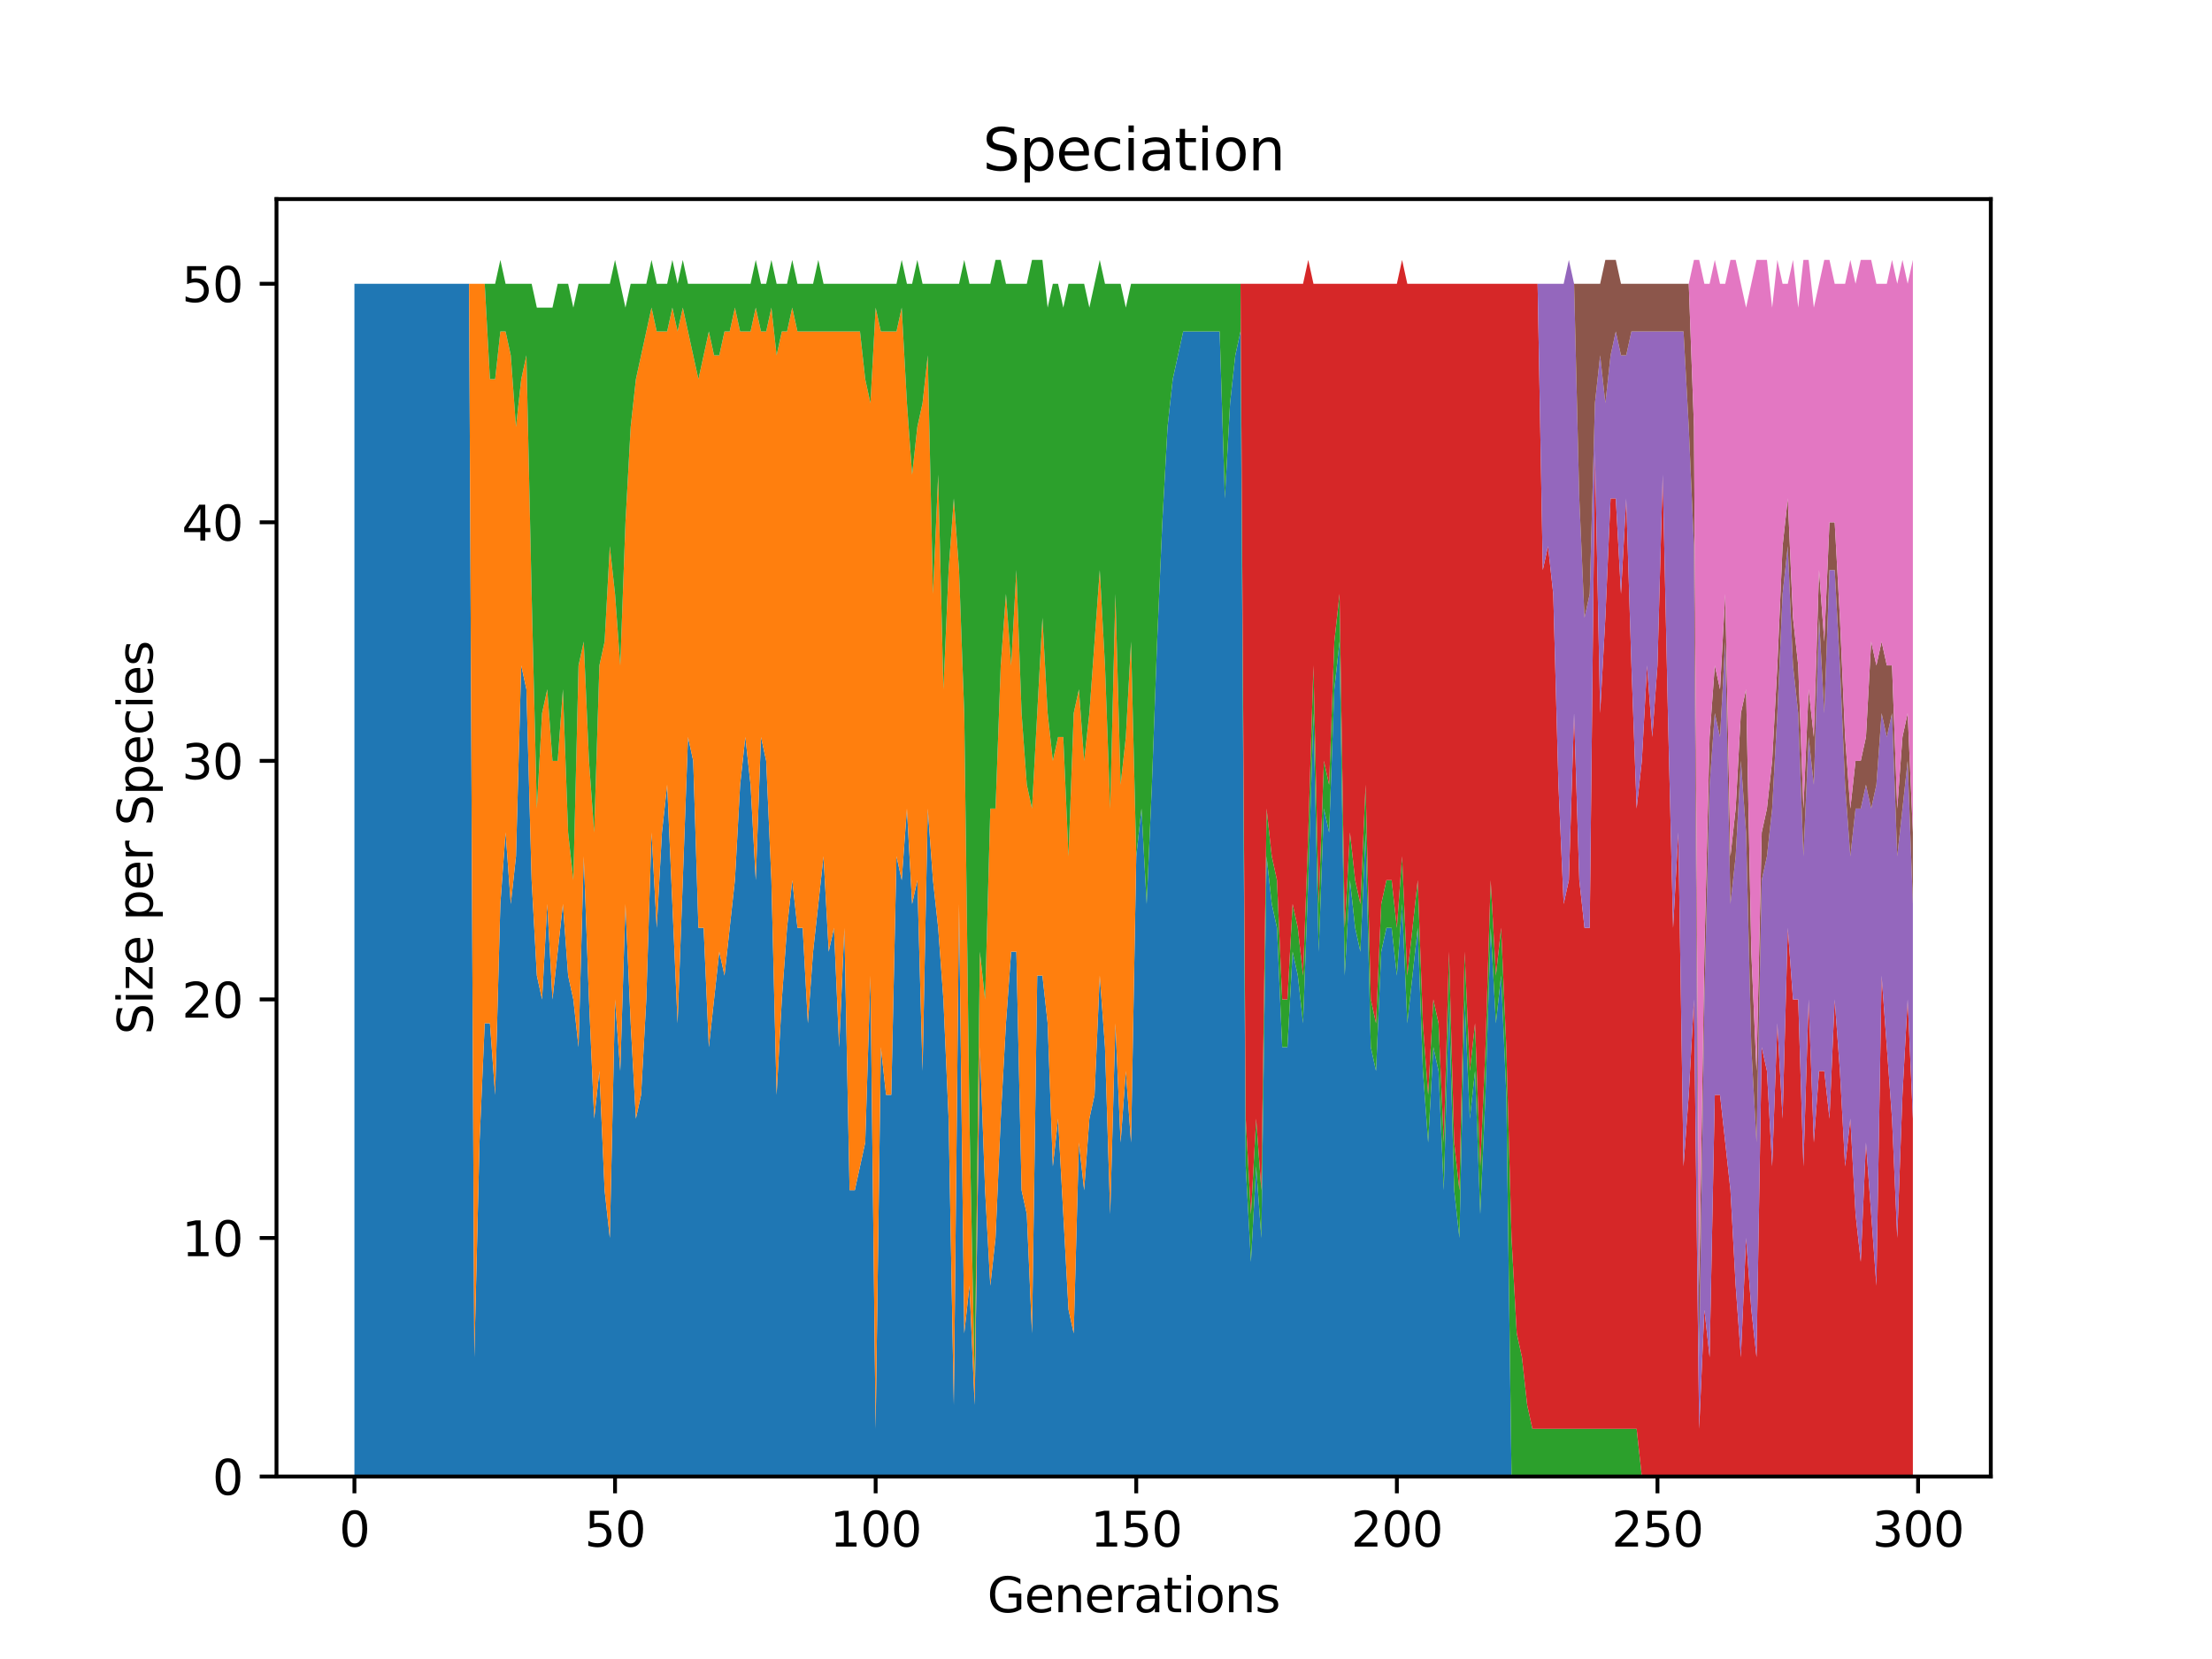 <?xml version="1.0" encoding="utf-8" standalone="no"?>
<!DOCTYPE svg PUBLIC "-//W3C//DTD SVG 1.1//EN"
  "http://www.w3.org/Graphics/SVG/1.1/DTD/svg11.dtd">
<svg xmlns:xlink="http://www.w3.org/1999/xlink" width="460.8pt" height="345.6pt" viewBox="0 0 460.8 345.6" xmlns="http://www.w3.org/2000/svg" version="1.1">
 <defs>
  <style type="text/css">*{stroke-linejoin: round; stroke-linecap: butt}</style>
 </defs>
 <g id="figure_1">
  <g id="patch_1">
   <path d="M 0 345.6 
L 460.8 345.6 
L 460.8 0 
L 0 0 
z
" style="fill: #ffffff"/>
  </g>
  <g id="axes_1">
   <g id="patch_2">
    <path d="M 57.6 307.584 
L 414.72 307.584 
L 414.72 41.472 
L 57.6 41.472 
z
" style="fill: #ffffff"/>
   </g>
   <g id="PolyCollection_1">
    <path d="M 73.833 59.113 
L 73.833 307.584 
L 74.919 307.584 
L 76.004 307.584 
L 77.09 307.584 
L 78.176 307.584 
L 79.262 307.584 
L 80.348 307.584 
L 81.433 307.584 
L 82.519 307.584 
L 83.605 307.584 
L 84.691 307.584 
L 85.777 307.584 
L 86.862 307.584 
L 87.948 307.584 
L 89.034 307.584 
L 90.12 307.584 
L 91.206 307.584 
L 92.291 307.584 
L 93.377 307.584 
L 94.463 307.584 
L 95.549 307.584 
L 96.635 307.584 
L 97.72 307.584 
L 98.806 307.584 
L 99.892 307.584 
L 100.978 307.584 
L 102.064 307.584 
L 103.149 307.584 
L 104.235 307.584 
L 105.321 307.584 
L 106.407 307.584 
L 107.493 307.584 
L 108.578 307.584 
L 109.664 307.584 
L 110.75 307.584 
L 111.836 307.584 
L 112.922 307.584 
L 114.007 307.584 
L 115.093 307.584 
L 116.179 307.584 
L 117.265 307.584 
L 118.351 307.584 
L 119.436 307.584 
L 120.522 307.584 
L 121.608 307.584 
L 122.694 307.584 
L 123.78 307.584 
L 124.865 307.584 
L 125.951 307.584 
L 127.037 307.584 
L 128.123 307.584 
L 129.209 307.584 
L 130.294 307.584 
L 131.38 307.584 
L 132.466 307.584 
L 133.552 307.584 
L 134.638 307.584 
L 135.723 307.584 
L 136.809 307.584 
L 137.895 307.584 
L 138.981 307.584 
L 140.067 307.584 
L 141.152 307.584 
L 142.238 307.584 
L 143.324 307.584 
L 144.41 307.584 
L 145.496 307.584 
L 146.581 307.584 
L 147.667 307.584 
L 148.753 307.584 
L 149.839 307.584 
L 150.925 307.584 
L 152.01 307.584 
L 153.096 307.584 
L 154.182 307.584 
L 155.268 307.584 
L 156.354 307.584 
L 157.439 307.584 
L 158.525 307.584 
L 159.611 307.584 
L 160.697 307.584 
L 161.783 307.584 
L 162.868 307.584 
L 163.954 307.584 
L 165.04 307.584 
L 166.126 307.584 
L 167.212 307.584 
L 168.297 307.584 
L 169.383 307.584 
L 170.469 307.584 
L 171.555 307.584 
L 172.641 307.584 
L 173.726 307.584 
L 174.812 307.584 
L 175.898 307.584 
L 176.984 307.584 
L 178.07 307.584 
L 179.155 307.584 
L 180.241 307.584 
L 181.327 307.584 
L 182.413 307.584 
L 183.499 307.584 
L 184.584 307.584 
L 185.67 307.584 
L 186.756 307.584 
L 187.842 307.584 
L 188.928 307.584 
L 190.013 307.584 
L 191.099 307.584 
L 192.185 307.584 
L 193.271 307.584 
L 194.357 307.584 
L 195.442 307.584 
L 196.528 307.584 
L 197.614 307.584 
L 198.7 307.584 
L 199.786 307.584 
L 200.871 307.584 
L 201.957 307.584 
L 203.043 307.584 
L 204.129 307.584 
L 205.215 307.584 
L 206.3 307.584 
L 207.386 307.584 
L 208.472 307.584 
L 209.558 307.584 
L 210.644 307.584 
L 211.729 307.584 
L 212.815 307.584 
L 213.901 307.584 
L 214.987 307.584 
L 216.073 307.584 
L 217.158 307.584 
L 218.244 307.584 
L 219.33 307.584 
L 220.416 307.584 
L 221.502 307.584 
L 222.587 307.584 
L 223.673 307.584 
L 224.759 307.584 
L 225.845 307.584 
L 226.931 307.584 
L 228.016 307.584 
L 229.102 307.584 
L 230.188 307.584 
L 231.274 307.584 
L 232.36 307.584 
L 233.445 307.584 
L 234.531 307.584 
L 235.617 307.584 
L 236.703 307.584 
L 237.789 307.584 
L 238.875 307.584 
L 239.96 307.584 
L 241.046 307.584 
L 242.132 307.584 
L 243.218 307.584 
L 244.304 307.584 
L 245.389 307.584 
L 246.475 307.584 
L 247.561 307.584 
L 248.647 307.584 
L 249.733 307.584 
L 250.818 307.584 
L 251.904 307.584 
L 252.99 307.584 
L 254.076 307.584 
L 255.162 307.584 
L 256.247 307.584 
L 257.333 307.584 
L 258.419 307.584 
L 259.505 307.584 
L 260.591 307.584 
L 261.676 307.584 
L 262.762 307.584 
L 263.848 307.584 
L 264.934 307.584 
L 266.02 307.584 
L 267.105 307.584 
L 268.191 307.584 
L 269.277 307.584 
L 270.363 307.584 
L 271.449 307.584 
L 272.534 307.584 
L 273.62 307.584 
L 274.706 307.584 
L 275.792 307.584 
L 276.878 307.584 
L 277.963 307.584 
L 279.049 307.584 
L 280.135 307.584 
L 281.221 307.584 
L 282.307 307.584 
L 283.392 307.584 
L 284.478 307.584 
L 285.564 307.584 
L 286.65 307.584 
L 287.736 307.584 
L 288.821 307.584 
L 289.907 307.584 
L 290.993 307.584 
L 292.079 307.584 
L 293.165 307.584 
L 294.25 307.584 
L 295.336 307.584 
L 296.422 307.584 
L 297.508 307.584 
L 298.594 307.584 
L 299.679 307.584 
L 300.765 307.584 
L 301.851 307.584 
L 302.937 307.584 
L 304.023 307.584 
L 305.108 307.584 
L 306.194 307.584 
L 307.28 307.584 
L 308.366 307.584 
L 309.452 307.584 
L 310.537 307.584 
L 311.623 307.584 
L 312.709 307.584 
L 313.795 307.584 
L 314.881 307.584 
L 315.966 307.584 
L 317.052 307.584 
L 318.138 307.584 
L 319.224 307.584 
L 320.31 307.584 
L 321.395 307.584 
L 322.481 307.584 
L 323.567 307.584 
L 324.653 307.584 
L 325.739 307.584 
L 326.824 307.584 
L 327.91 307.584 
L 328.996 307.584 
L 330.082 307.584 
L 331.168 307.584 
L 332.253 307.584 
L 333.339 307.584 
L 334.425 307.584 
L 335.511 307.584 
L 336.597 307.584 
L 337.682 307.584 
L 338.768 307.584 
L 339.854 307.584 
L 340.94 307.584 
L 342.026 307.584 
L 343.111 307.584 
L 344.197 307.584 
L 345.283 307.584 
L 346.369 307.584 
L 347.455 307.584 
L 348.54 307.584 
L 349.626 307.584 
L 350.712 307.584 
L 351.798 307.584 
L 352.884 307.584 
L 353.969 307.584 
L 355.055 307.584 
L 356.141 307.584 
L 357.227 307.584 
L 358.313 307.584 
L 359.398 307.584 
L 360.484 307.584 
L 361.57 307.584 
L 362.656 307.584 
L 363.742 307.584 
L 364.827 307.584 
L 365.913 307.584 
L 366.999 307.584 
L 368.085 307.584 
L 369.171 307.584 
L 370.256 307.584 
L 371.342 307.584 
L 372.428 307.584 
L 373.514 307.584 
L 374.6 307.584 
L 375.685 307.584 
L 376.771 307.584 
L 377.857 307.584 
L 378.943 307.584 
L 380.029 307.584 
L 381.114 307.584 
L 382.2 307.584 
L 383.286 307.584 
L 384.372 307.584 
L 385.458 307.584 
L 386.543 307.584 
L 387.629 307.584 
L 388.715 307.584 
L 389.801 307.584 
L 390.887 307.584 
L 391.972 307.584 
L 393.058 307.584 
L 394.144 307.584 
L 395.23 307.584 
L 396.316 307.584 
L 397.401 307.584 
L 398.487 307.584 
L 398.487 307.584 
L 398.487 307.584 
L 397.401 307.584 
L 396.316 307.584 
L 395.23 307.584 
L 394.144 307.584 
L 393.058 307.584 
L 391.972 307.584 
L 390.887 307.584 
L 389.801 307.584 
L 388.715 307.584 
L 387.629 307.584 
L 386.543 307.584 
L 385.458 307.584 
L 384.372 307.584 
L 383.286 307.584 
L 382.2 307.584 
L 381.114 307.584 
L 380.029 307.584 
L 378.943 307.584 
L 377.857 307.584 
L 376.771 307.584 
L 375.685 307.584 
L 374.6 307.584 
L 373.514 307.584 
L 372.428 307.584 
L 371.342 307.584 
L 370.256 307.584 
L 369.171 307.584 
L 368.085 307.584 
L 366.999 307.584 
L 365.913 307.584 
L 364.827 307.584 
L 363.742 307.584 
L 362.656 307.584 
L 361.57 307.584 
L 360.484 307.584 
L 359.398 307.584 
L 358.313 307.584 
L 357.227 307.584 
L 356.141 307.584 
L 355.055 307.584 
L 353.969 307.584 
L 352.884 307.584 
L 351.798 307.584 
L 350.712 307.584 
L 349.626 307.584 
L 348.54 307.584 
L 347.455 307.584 
L 346.369 307.584 
L 345.283 307.584 
L 344.197 307.584 
L 343.111 307.584 
L 342.026 307.584 
L 340.94 307.584 
L 339.854 307.584 
L 338.768 307.584 
L 337.682 307.584 
L 336.597 307.584 
L 335.511 307.584 
L 334.425 307.584 
L 333.339 307.584 
L 332.253 307.584 
L 331.168 307.584 
L 330.082 307.584 
L 328.996 307.584 
L 327.91 307.584 
L 326.824 307.584 
L 325.739 307.584 
L 324.653 307.584 
L 323.567 307.584 
L 322.481 307.584 
L 321.395 307.584 
L 320.31 307.584 
L 319.224 307.584 
L 318.138 307.584 
L 317.052 307.584 
L 315.966 307.584 
L 314.881 307.584 
L 313.795 228.073 
L 312.709 203.226 
L 311.623 213.165 
L 310.537 193.288 
L 309.452 228.073 
L 308.366 252.92 
L 307.28 223.104 
L 306.194 233.043 
L 305.108 208.196 
L 304.023 257.89 
L 302.937 247.951 
L 301.851 208.196 
L 300.765 247.951 
L 299.679 223.104 
L 298.594 218.135 
L 297.508 238.012 
L 296.422 223.104 
L 295.336 193.288 
L 294.25 203.226 
L 293.165 213.165 
L 292.079 188.318 
L 290.993 203.226 
L 289.907 193.288 
L 288.821 193.288 
L 287.736 198.257 
L 286.65 223.104 
L 285.564 218.135 
L 284.478 173.41 
L 283.392 198.257 
L 282.307 193.288 
L 281.221 183.349 
L 280.135 203.226 
L 279.049 133.655 
L 277.963 143.593 
L 276.878 173.41 
L 275.792 168.44 
L 274.706 198.257 
L 273.62 148.563 
L 272.534 183.349 
L 271.449 213.165 
L 270.363 203.226 
L 269.277 198.257 
L 268.191 218.135 
L 267.105 218.135 
L 266.02 193.288 
L 264.934 188.318 
L 263.848 178.379 
L 262.762 257.89 
L 261.676 242.982 
L 260.591 262.859 
L 259.505 242.982 
L 258.419 69.052 
L 257.333 74.022 
L 256.247 83.96 
L 255.162 103.838 
L 254.076 69.052 
L 252.99 69.052 
L 251.904 69.052 
L 250.818 69.052 
L 249.733 69.052 
L 248.647 69.052 
L 247.561 69.052 
L 246.475 69.052 
L 245.389 74.022 
L 244.304 78.991 
L 243.218 88.93 
L 242.132 108.808 
L 241.046 133.655 
L 239.96 163.471 
L 238.875 188.318 
L 237.789 168.44 
L 236.703 178.379 
L 235.617 238.012 
L 234.531 223.104 
L 233.445 238.012 
L 232.36 213.165 
L 231.274 252.92 
L 230.188 218.135 
L 229.102 203.226 
L 228.016 228.073 
L 226.931 233.043 
L 225.845 247.951 
L 224.759 238.012 
L 223.673 277.768 
L 222.587 272.798 
L 221.502 252.92 
L 220.416 233.043 
L 219.33 242.982 
L 218.244 213.165 
L 217.158 203.226 
L 216.073 203.226 
L 214.987 277.768 
L 213.901 252.92 
L 212.815 247.951 
L 211.729 198.257 
L 210.644 198.257 
L 209.558 213.165 
L 208.472 233.043 
L 207.386 257.89 
L 206.3 267.829 
L 205.215 247.951 
L 204.129 218.135 
L 203.043 292.676 
L 201.957 267.829 
L 200.871 277.768 
L 199.786 188.318 
L 198.7 292.676 
L 197.614 233.043 
L 196.528 208.196 
L 195.442 193.288 
L 194.357 183.349 
L 193.271 168.44 
L 192.185 223.104 
L 191.099 183.349 
L 190.013 188.318 
L 188.928 168.44 
L 187.842 183.349 
L 186.756 178.379 
L 185.67 228.073 
L 184.584 228.073 
L 183.499 218.135 
L 182.413 297.645 
L 181.327 203.226 
L 180.241 238.012 
L 179.155 242.982 
L 178.07 247.951 
L 176.984 247.951 
L 175.898 193.288 
L 174.812 218.135 
L 173.726 193.288 
L 172.641 198.257 
L 171.555 178.379 
L 170.469 188.318 
L 169.383 198.257 
L 168.297 213.165 
L 167.212 193.288 
L 166.126 193.288 
L 165.04 183.349 
L 163.954 193.288 
L 162.868 208.196 
L 161.783 228.073 
L 160.697 183.349 
L 159.611 158.502 
L 158.525 153.532 
L 157.439 183.349 
L 156.354 163.471 
L 155.268 153.532 
L 154.182 163.471 
L 153.096 183.349 
L 152.01 193.288 
L 150.925 203.226 
L 149.839 198.257 
L 148.753 208.196 
L 147.667 218.135 
L 146.581 193.288 
L 145.496 193.288 
L 144.41 158.502 
L 143.324 153.532 
L 142.238 183.349 
L 141.152 213.165 
L 140.067 188.318 
L 138.981 163.471 
L 137.895 173.41 
L 136.809 193.288 
L 135.723 173.41 
L 134.638 208.196 
L 133.552 228.073 
L 132.466 233.043 
L 131.38 213.165 
L 130.294 188.318 
L 129.209 223.104 
L 128.123 208.196 
L 127.037 257.89 
L 125.951 247.951 
L 124.865 223.104 
L 123.78 233.043 
L 122.694 208.196 
L 121.608 178.379 
L 120.522 218.135 
L 119.436 208.196 
L 118.351 203.226 
L 117.265 188.318 
L 116.179 198.257 
L 115.093 208.196 
L 114.007 188.318 
L 112.922 208.196 
L 111.836 203.226 
L 110.75 183.349 
L 109.664 143.593 
L 108.578 138.624 
L 107.493 178.379 
L 106.407 188.318 
L 105.321 173.41 
L 104.235 188.318 
L 103.149 228.073 
L 102.064 213.165 
L 100.978 213.165 
L 99.892 238.012 
L 98.806 282.737 
L 97.72 59.113 
L 96.635 59.113 
L 95.549 59.113 
L 94.463 59.113 
L 93.377 59.113 
L 92.291 59.113 
L 91.206 59.113 
L 90.12 59.113 
L 89.034 59.113 
L 87.948 59.113 
L 86.862 59.113 
L 85.777 59.113 
L 84.691 59.113 
L 83.605 59.113 
L 82.519 59.113 
L 81.433 59.113 
L 80.348 59.113 
L 79.262 59.113 
L 78.176 59.113 
L 77.09 59.113 
L 76.004 59.113 
L 74.919 59.113 
L 73.833 59.113 
z
" clip-path="url(#p8d250167a4)" style="fill: #1f77b4"/>
   </g>
   <g id="PolyCollection_2">
    <path d="M 73.833 59.113 
L 73.833 59.113 
L 74.919 59.113 
L 76.004 59.113 
L 77.09 59.113 
L 78.176 59.113 
L 79.262 59.113 
L 80.348 59.113 
L 81.433 59.113 
L 82.519 59.113 
L 83.605 59.113 
L 84.691 59.113 
L 85.777 59.113 
L 86.862 59.113 
L 87.948 59.113 
L 89.034 59.113 
L 90.12 59.113 
L 91.206 59.113 
L 92.291 59.113 
L 93.377 59.113 
L 94.463 59.113 
L 95.549 59.113 
L 96.635 59.113 
L 97.72 59.113 
L 98.806 282.737 
L 99.892 238.012 
L 100.978 213.165 
L 102.064 213.165 
L 103.149 228.073 
L 104.235 188.318 
L 105.321 173.41 
L 106.407 188.318 
L 107.493 178.379 
L 108.578 138.624 
L 109.664 143.593 
L 110.75 183.349 
L 111.836 203.226 
L 112.922 208.196 
L 114.007 188.318 
L 115.093 208.196 
L 116.179 198.257 
L 117.265 188.318 
L 118.351 203.226 
L 119.436 208.196 
L 120.522 218.135 
L 121.608 178.379 
L 122.694 208.196 
L 123.78 233.043 
L 124.865 223.104 
L 125.951 247.951 
L 127.037 257.89 
L 128.123 208.196 
L 129.209 223.104 
L 130.294 188.318 
L 131.38 213.165 
L 132.466 233.043 
L 133.552 228.073 
L 134.638 208.196 
L 135.723 173.41 
L 136.809 193.288 
L 137.895 173.41 
L 138.981 163.471 
L 140.067 188.318 
L 141.152 213.165 
L 142.238 183.349 
L 143.324 153.532 
L 144.41 158.502 
L 145.496 193.288 
L 146.581 193.288 
L 147.667 218.135 
L 148.753 208.196 
L 149.839 198.257 
L 150.925 203.226 
L 152.01 193.288 
L 153.096 183.349 
L 154.182 163.471 
L 155.268 153.532 
L 156.354 163.471 
L 157.439 183.349 
L 158.525 153.532 
L 159.611 158.502 
L 160.697 183.349 
L 161.783 228.073 
L 162.868 208.196 
L 163.954 193.288 
L 165.04 183.349 
L 166.126 193.288 
L 167.212 193.288 
L 168.297 213.165 
L 169.383 198.257 
L 170.469 188.318 
L 171.555 178.379 
L 172.641 198.257 
L 173.726 193.288 
L 174.812 218.135 
L 175.898 193.288 
L 176.984 247.951 
L 178.07 247.951 
L 179.155 242.982 
L 180.241 238.012 
L 181.327 203.226 
L 182.413 297.645 
L 183.499 218.135 
L 184.584 228.073 
L 185.67 228.073 
L 186.756 178.379 
L 187.842 183.349 
L 188.928 168.44 
L 190.013 188.318 
L 191.099 183.349 
L 192.185 223.104 
L 193.271 168.44 
L 194.357 183.349 
L 195.442 193.288 
L 196.528 208.196 
L 197.614 233.043 
L 198.7 292.676 
L 199.786 188.318 
L 200.871 277.768 
L 201.957 267.829 
L 203.043 292.676 
L 204.129 218.135 
L 205.215 247.951 
L 206.3 267.829 
L 207.386 257.89 
L 208.472 233.043 
L 209.558 213.165 
L 210.644 198.257 
L 211.729 198.257 
L 212.815 247.951 
L 213.901 252.92 
L 214.987 277.768 
L 216.073 203.226 
L 217.158 203.226 
L 218.244 213.165 
L 219.33 242.982 
L 220.416 233.043 
L 221.502 252.92 
L 222.587 272.798 
L 223.673 277.768 
L 224.759 238.012 
L 225.845 247.951 
L 226.931 233.043 
L 228.016 228.073 
L 229.102 203.226 
L 230.188 218.135 
L 231.274 252.92 
L 232.36 213.165 
L 233.445 238.012 
L 234.531 223.104 
L 235.617 238.012 
L 236.703 178.379 
L 237.789 168.44 
L 238.875 188.318 
L 239.96 163.471 
L 241.046 133.655 
L 242.132 108.808 
L 243.218 88.93 
L 244.304 78.991 
L 245.389 74.022 
L 246.475 69.052 
L 247.561 69.052 
L 248.647 69.052 
L 249.733 69.052 
L 250.818 69.052 
L 251.904 69.052 
L 252.99 69.052 
L 254.076 69.052 
L 255.162 103.838 
L 256.247 83.96 
L 257.333 74.022 
L 258.419 69.052 
L 259.505 242.982 
L 260.591 262.859 
L 261.676 242.982 
L 262.762 257.89 
L 263.848 178.379 
L 264.934 188.318 
L 266.02 193.288 
L 267.105 218.135 
L 268.191 218.135 
L 269.277 198.257 
L 270.363 203.226 
L 271.449 213.165 
L 272.534 183.349 
L 273.62 148.563 
L 274.706 198.257 
L 275.792 168.44 
L 276.878 173.41 
L 277.963 143.593 
L 279.049 133.655 
L 280.135 203.226 
L 281.221 183.349 
L 282.307 193.288 
L 283.392 198.257 
L 284.478 173.41 
L 285.564 218.135 
L 286.65 223.104 
L 287.736 198.257 
L 288.821 193.288 
L 289.907 193.288 
L 290.993 203.226 
L 292.079 188.318 
L 293.165 213.165 
L 294.25 203.226 
L 295.336 193.288 
L 296.422 223.104 
L 297.508 238.012 
L 298.594 218.135 
L 299.679 223.104 
L 300.765 247.951 
L 301.851 208.196 
L 302.937 247.951 
L 304.023 257.89 
L 305.108 208.196 
L 306.194 233.043 
L 307.28 223.104 
L 308.366 252.92 
L 309.452 228.073 
L 310.537 193.288 
L 311.623 213.165 
L 312.709 203.226 
L 313.795 228.073 
L 314.881 307.584 
L 315.966 307.584 
L 317.052 307.584 
L 318.138 307.584 
L 319.224 307.584 
L 320.31 307.584 
L 321.395 307.584 
L 322.481 307.584 
L 323.567 307.584 
L 324.653 307.584 
L 325.739 307.584 
L 326.824 307.584 
L 327.91 307.584 
L 328.996 307.584 
L 330.082 307.584 
L 331.168 307.584 
L 332.253 307.584 
L 333.339 307.584 
L 334.425 307.584 
L 335.511 307.584 
L 336.597 307.584 
L 337.682 307.584 
L 338.768 307.584 
L 339.854 307.584 
L 340.94 307.584 
L 342.026 307.584 
L 343.111 307.584 
L 344.197 307.584 
L 345.283 307.584 
L 346.369 307.584 
L 347.455 307.584 
L 348.54 307.584 
L 349.626 307.584 
L 350.712 307.584 
L 351.798 307.584 
L 352.884 307.584 
L 353.969 307.584 
L 355.055 307.584 
L 356.141 307.584 
L 357.227 307.584 
L 358.313 307.584 
L 359.398 307.584 
L 360.484 307.584 
L 361.57 307.584 
L 362.656 307.584 
L 363.742 307.584 
L 364.827 307.584 
L 365.913 307.584 
L 366.999 307.584 
L 368.085 307.584 
L 369.171 307.584 
L 370.256 307.584 
L 371.342 307.584 
L 372.428 307.584 
L 373.514 307.584 
L 374.6 307.584 
L 375.685 307.584 
L 376.771 307.584 
L 377.857 307.584 
L 378.943 307.584 
L 380.029 307.584 
L 381.114 307.584 
L 382.2 307.584 
L 383.286 307.584 
L 384.372 307.584 
L 385.458 307.584 
L 386.543 307.584 
L 387.629 307.584 
L 388.715 307.584 
L 389.801 307.584 
L 390.887 307.584 
L 391.972 307.584 
L 393.058 307.584 
L 394.144 307.584 
L 395.23 307.584 
L 396.316 307.584 
L 397.401 307.584 
L 398.487 307.584 
L 398.487 307.584 
L 398.487 307.584 
L 397.401 307.584 
L 396.316 307.584 
L 395.23 307.584 
L 394.144 307.584 
L 393.058 307.584 
L 391.972 307.584 
L 390.887 307.584 
L 389.801 307.584 
L 388.715 307.584 
L 387.629 307.584 
L 386.543 307.584 
L 385.458 307.584 
L 384.372 307.584 
L 383.286 307.584 
L 382.2 307.584 
L 381.114 307.584 
L 380.029 307.584 
L 378.943 307.584 
L 377.857 307.584 
L 376.771 307.584 
L 375.685 307.584 
L 374.6 307.584 
L 373.514 307.584 
L 372.428 307.584 
L 371.342 307.584 
L 370.256 307.584 
L 369.171 307.584 
L 368.085 307.584 
L 366.999 307.584 
L 365.913 307.584 
L 364.827 307.584 
L 363.742 307.584 
L 362.656 307.584 
L 361.57 307.584 
L 360.484 307.584 
L 359.398 307.584 
L 358.313 307.584 
L 357.227 307.584 
L 356.141 307.584 
L 355.055 307.584 
L 353.969 307.584 
L 352.884 307.584 
L 351.798 307.584 
L 350.712 307.584 
L 349.626 307.584 
L 348.54 307.584 
L 347.455 307.584 
L 346.369 307.584 
L 345.283 307.584 
L 344.197 307.584 
L 343.111 307.584 
L 342.026 307.584 
L 340.94 307.584 
L 339.854 307.584 
L 338.768 307.584 
L 337.682 307.584 
L 336.597 307.584 
L 335.511 307.584 
L 334.425 307.584 
L 333.339 307.584 
L 332.253 307.584 
L 331.168 307.584 
L 330.082 307.584 
L 328.996 307.584 
L 327.91 307.584 
L 326.824 307.584 
L 325.739 307.584 
L 324.653 307.584 
L 323.567 307.584 
L 322.481 307.584 
L 321.395 307.584 
L 320.31 307.584 
L 319.224 307.584 
L 318.138 307.584 
L 317.052 307.584 
L 315.966 307.584 
L 314.881 307.584 
L 313.795 228.073 
L 312.709 203.226 
L 311.623 213.165 
L 310.537 193.288 
L 309.452 228.073 
L 308.366 252.92 
L 307.28 223.104 
L 306.194 233.043 
L 305.108 208.196 
L 304.023 257.89 
L 302.937 247.951 
L 301.851 208.196 
L 300.765 247.951 
L 299.679 223.104 
L 298.594 218.135 
L 297.508 238.012 
L 296.422 223.104 
L 295.336 193.288 
L 294.25 203.226 
L 293.165 213.165 
L 292.079 188.318 
L 290.993 203.226 
L 289.907 193.288 
L 288.821 193.288 
L 287.736 198.257 
L 286.65 223.104 
L 285.564 218.135 
L 284.478 173.41 
L 283.392 198.257 
L 282.307 193.288 
L 281.221 183.349 
L 280.135 203.226 
L 279.049 133.655 
L 277.963 143.593 
L 276.878 173.41 
L 275.792 168.44 
L 274.706 198.257 
L 273.62 148.563 
L 272.534 183.349 
L 271.449 213.165 
L 270.363 203.226 
L 269.277 198.257 
L 268.191 218.135 
L 267.105 218.135 
L 266.02 193.288 
L 264.934 188.318 
L 263.848 178.379 
L 262.762 257.89 
L 261.676 242.982 
L 260.591 262.859 
L 259.505 242.982 
L 258.419 69.052 
L 257.333 74.022 
L 256.247 83.96 
L 255.162 103.838 
L 254.076 69.052 
L 252.99 69.052 
L 251.904 69.052 
L 250.818 69.052 
L 249.733 69.052 
L 248.647 69.052 
L 247.561 69.052 
L 246.475 69.052 
L 245.389 74.022 
L 244.304 78.991 
L 243.218 88.93 
L 242.132 108.808 
L 241.046 133.655 
L 239.96 163.471 
L 238.875 188.318 
L 237.789 168.44 
L 236.703 178.379 
L 235.617 133.655 
L 234.531 153.532 
L 233.445 163.471 
L 232.36 123.716 
L 231.274 168.44 
L 230.188 138.624 
L 229.102 118.746 
L 228.016 133.655 
L 226.931 148.563 
L 225.845 158.502 
L 224.759 143.593 
L 223.673 148.563 
L 222.587 178.379 
L 221.502 153.532 
L 220.416 153.532 
L 219.33 158.502 
L 218.244 148.563 
L 217.158 128.685 
L 216.073 148.563 
L 214.987 168.44 
L 213.901 163.471 
L 212.815 148.563 
L 211.729 118.746 
L 210.644 138.624 
L 209.558 123.716 
L 208.472 138.624 
L 207.386 168.44 
L 206.3 168.44 
L 205.215 208.196 
L 204.129 198.257 
L 203.043 287.706 
L 201.957 233.043 
L 200.871 148.563 
L 199.786 118.746 
L 198.7 103.838 
L 197.614 118.746 
L 196.528 143.593 
L 195.442 98.869 
L 194.357 123.716 
L 193.271 74.022 
L 192.185 83.96 
L 191.099 88.93 
L 190.013 98.869 
L 188.928 83.96 
L 187.842 64.083 
L 186.756 69.052 
L 185.67 69.052 
L 184.584 69.052 
L 183.499 69.052 
L 182.413 64.083 
L 181.327 83.96 
L 180.241 78.991 
L 179.155 69.052 
L 178.07 69.052 
L 176.984 69.052 
L 175.898 69.052 
L 174.812 69.052 
L 173.726 69.052 
L 172.641 69.052 
L 171.555 69.052 
L 170.469 69.052 
L 169.383 69.052 
L 168.297 69.052 
L 167.212 69.052 
L 166.126 69.052 
L 165.04 64.083 
L 163.954 69.052 
L 162.868 69.052 
L 161.783 74.022 
L 160.697 64.083 
L 159.611 69.052 
L 158.525 69.052 
L 157.439 64.083 
L 156.354 69.052 
L 155.268 69.052 
L 154.182 69.052 
L 153.096 64.083 
L 152.01 69.052 
L 150.925 69.052 
L 149.839 74.022 
L 148.753 74.022 
L 147.667 69.052 
L 146.581 74.022 
L 145.496 78.991 
L 144.41 74.022 
L 143.324 69.052 
L 142.238 64.083 
L 141.152 69.052 
L 140.067 64.083 
L 138.981 69.052 
L 137.895 69.052 
L 136.809 69.052 
L 135.723 64.083 
L 134.638 69.052 
L 133.552 74.022 
L 132.466 78.991 
L 131.38 88.93 
L 130.294 108.808 
L 129.209 138.624 
L 128.123 123.716 
L 127.037 113.777 
L 125.951 133.655 
L 124.865 138.624 
L 123.78 173.41 
L 122.694 158.502 
L 121.608 133.655 
L 120.522 138.624 
L 119.436 183.349 
L 118.351 173.41 
L 117.265 143.593 
L 116.179 158.502 
L 115.093 158.502 
L 114.007 143.593 
L 112.922 148.563 
L 111.836 168.44 
L 110.75 123.716 
L 109.664 74.022 
L 108.578 78.991 
L 107.493 88.93 
L 106.407 74.022 
L 105.321 69.052 
L 104.235 69.052 
L 103.149 78.991 
L 102.064 78.991 
L 100.978 59.113 
L 99.892 59.113 
L 98.806 59.113 
L 97.72 59.113 
L 96.635 59.113 
L 95.549 59.113 
L 94.463 59.113 
L 93.377 59.113 
L 92.291 59.113 
L 91.206 59.113 
L 90.12 59.113 
L 89.034 59.113 
L 87.948 59.113 
L 86.862 59.113 
L 85.777 59.113 
L 84.691 59.113 
L 83.605 59.113 
L 82.519 59.113 
L 81.433 59.113 
L 80.348 59.113 
L 79.262 59.113 
L 78.176 59.113 
L 77.09 59.113 
L 76.004 59.113 
L 74.919 59.113 
L 73.833 59.113 
z
" clip-path="url(#p8d250167a4)" style="fill: #ff7f0e"/>
   </g>
   <g id="PolyCollection_3">
    <path d="M 73.833 59.113 
L 73.833 59.113 
L 74.919 59.113 
L 76.004 59.113 
L 77.09 59.113 
L 78.176 59.113 
L 79.262 59.113 
L 80.348 59.113 
L 81.433 59.113 
L 82.519 59.113 
L 83.605 59.113 
L 84.691 59.113 
L 85.777 59.113 
L 86.862 59.113 
L 87.948 59.113 
L 89.034 59.113 
L 90.12 59.113 
L 91.206 59.113 
L 92.291 59.113 
L 93.377 59.113 
L 94.463 59.113 
L 95.549 59.113 
L 96.635 59.113 
L 97.72 59.113 
L 98.806 59.113 
L 99.892 59.113 
L 100.978 59.113 
L 102.064 78.991 
L 103.149 78.991 
L 104.235 69.052 
L 105.321 69.052 
L 106.407 74.022 
L 107.493 88.93 
L 108.578 78.991 
L 109.664 74.022 
L 110.75 123.716 
L 111.836 168.44 
L 112.922 148.563 
L 114.007 143.593 
L 115.093 158.502 
L 116.179 158.502 
L 117.265 143.593 
L 118.351 173.41 
L 119.436 183.349 
L 120.522 138.624 
L 121.608 133.655 
L 122.694 158.502 
L 123.78 173.41 
L 124.865 138.624 
L 125.951 133.655 
L 127.037 113.777 
L 128.123 123.716 
L 129.209 138.624 
L 130.294 108.808 
L 131.38 88.93 
L 132.466 78.991 
L 133.552 74.022 
L 134.638 69.052 
L 135.723 64.083 
L 136.809 69.052 
L 137.895 69.052 
L 138.981 69.052 
L 140.067 64.083 
L 141.152 69.052 
L 142.238 64.083 
L 143.324 69.052 
L 144.41 74.022 
L 145.496 78.991 
L 146.581 74.022 
L 147.667 69.052 
L 148.753 74.022 
L 149.839 74.022 
L 150.925 69.052 
L 152.01 69.052 
L 153.096 64.083 
L 154.182 69.052 
L 155.268 69.052 
L 156.354 69.052 
L 157.439 64.083 
L 158.525 69.052 
L 159.611 69.052 
L 160.697 64.083 
L 161.783 74.022 
L 162.868 69.052 
L 163.954 69.052 
L 165.04 64.083 
L 166.126 69.052 
L 167.212 69.052 
L 168.297 69.052 
L 169.383 69.052 
L 170.469 69.052 
L 171.555 69.052 
L 172.641 69.052 
L 173.726 69.052 
L 174.812 69.052 
L 175.898 69.052 
L 176.984 69.052 
L 178.07 69.052 
L 179.155 69.052 
L 180.241 78.991 
L 181.327 83.96 
L 182.413 64.083 
L 183.499 69.052 
L 184.584 69.052 
L 185.67 69.052 
L 186.756 69.052 
L 187.842 64.083 
L 188.928 83.96 
L 190.013 98.869 
L 191.099 88.93 
L 192.185 83.96 
L 193.271 74.022 
L 194.357 123.716 
L 195.442 98.869 
L 196.528 143.593 
L 197.614 118.746 
L 198.7 103.838 
L 199.786 118.746 
L 200.871 148.563 
L 201.957 233.043 
L 203.043 287.706 
L 204.129 198.257 
L 205.215 208.196 
L 206.3 168.44 
L 207.386 168.44 
L 208.472 138.624 
L 209.558 123.716 
L 210.644 138.624 
L 211.729 118.746 
L 212.815 148.563 
L 213.901 163.471 
L 214.987 168.44 
L 216.073 148.563 
L 217.158 128.685 
L 218.244 148.563 
L 219.33 158.502 
L 220.416 153.532 
L 221.502 153.532 
L 222.587 178.379 
L 223.673 148.563 
L 224.759 143.593 
L 225.845 158.502 
L 226.931 148.563 
L 228.016 133.655 
L 229.102 118.746 
L 230.188 138.624 
L 231.274 168.44 
L 232.36 123.716 
L 233.445 163.471 
L 234.531 153.532 
L 235.617 133.655 
L 236.703 178.379 
L 237.789 168.44 
L 238.875 188.318 
L 239.96 163.471 
L 241.046 133.655 
L 242.132 108.808 
L 243.218 88.93 
L 244.304 78.991 
L 245.389 74.022 
L 246.475 69.052 
L 247.561 69.052 
L 248.647 69.052 
L 249.733 69.052 
L 250.818 69.052 
L 251.904 69.052 
L 252.99 69.052 
L 254.076 69.052 
L 255.162 103.838 
L 256.247 83.96 
L 257.333 74.022 
L 258.419 69.052 
L 259.505 242.982 
L 260.591 262.859 
L 261.676 242.982 
L 262.762 257.89 
L 263.848 178.379 
L 264.934 188.318 
L 266.02 193.288 
L 267.105 218.135 
L 268.191 218.135 
L 269.277 198.257 
L 270.363 203.226 
L 271.449 213.165 
L 272.534 183.349 
L 273.62 148.563 
L 274.706 198.257 
L 275.792 168.44 
L 276.878 173.41 
L 277.963 143.593 
L 279.049 133.655 
L 280.135 203.226 
L 281.221 183.349 
L 282.307 193.288 
L 283.392 198.257 
L 284.478 173.41 
L 285.564 218.135 
L 286.65 223.104 
L 287.736 198.257 
L 288.821 193.288 
L 289.907 193.288 
L 290.993 203.226 
L 292.079 188.318 
L 293.165 213.165 
L 294.25 203.226 
L 295.336 193.288 
L 296.422 223.104 
L 297.508 238.012 
L 298.594 218.135 
L 299.679 223.104 
L 300.765 247.951 
L 301.851 208.196 
L 302.937 247.951 
L 304.023 257.89 
L 305.108 208.196 
L 306.194 233.043 
L 307.28 223.104 
L 308.366 252.92 
L 309.452 228.073 
L 310.537 193.288 
L 311.623 213.165 
L 312.709 203.226 
L 313.795 228.073 
L 314.881 307.584 
L 315.966 307.584 
L 317.052 307.584 
L 318.138 307.584 
L 319.224 307.584 
L 320.31 307.584 
L 321.395 307.584 
L 322.481 307.584 
L 323.567 307.584 
L 324.653 307.584 
L 325.739 307.584 
L 326.824 307.584 
L 327.91 307.584 
L 328.996 307.584 
L 330.082 307.584 
L 331.168 307.584 
L 332.253 307.584 
L 333.339 307.584 
L 334.425 307.584 
L 335.511 307.584 
L 336.597 307.584 
L 337.682 307.584 
L 338.768 307.584 
L 339.854 307.584 
L 340.94 307.584 
L 342.026 307.584 
L 343.111 307.584 
L 344.197 307.584 
L 345.283 307.584 
L 346.369 307.584 
L 347.455 307.584 
L 348.54 307.584 
L 349.626 307.584 
L 350.712 307.584 
L 351.798 307.584 
L 352.884 307.584 
L 353.969 307.584 
L 355.055 307.584 
L 356.141 307.584 
L 357.227 307.584 
L 358.313 307.584 
L 359.398 307.584 
L 360.484 307.584 
L 361.57 307.584 
L 362.656 307.584 
L 363.742 307.584 
L 364.827 307.584 
L 365.913 307.584 
L 366.999 307.584 
L 368.085 307.584 
L 369.171 307.584 
L 370.256 307.584 
L 371.342 307.584 
L 372.428 307.584 
L 373.514 307.584 
L 374.6 307.584 
L 375.685 307.584 
L 376.771 307.584 
L 377.857 307.584 
L 378.943 307.584 
L 380.029 307.584 
L 381.114 307.584 
L 382.2 307.584 
L 383.286 307.584 
L 384.372 307.584 
L 385.458 307.584 
L 386.543 307.584 
L 387.629 307.584 
L 388.715 307.584 
L 389.801 307.584 
L 390.887 307.584 
L 391.972 307.584 
L 393.058 307.584 
L 394.144 307.584 
L 395.23 307.584 
L 396.316 307.584 
L 397.401 307.584 
L 398.487 307.584 
L 398.487 307.584 
L 398.487 307.584 
L 397.401 307.584 
L 396.316 307.584 
L 395.23 307.584 
L 394.144 307.584 
L 393.058 307.584 
L 391.972 307.584 
L 390.887 307.584 
L 389.801 307.584 
L 388.715 307.584 
L 387.629 307.584 
L 386.543 307.584 
L 385.458 307.584 
L 384.372 307.584 
L 383.286 307.584 
L 382.2 307.584 
L 381.114 307.584 
L 380.029 307.584 
L 378.943 307.584 
L 377.857 307.584 
L 376.771 307.584 
L 375.685 307.584 
L 374.6 307.584 
L 373.514 307.584 
L 372.428 307.584 
L 371.342 307.584 
L 370.256 307.584 
L 369.171 307.584 
L 368.085 307.584 
L 366.999 307.584 
L 365.913 307.584 
L 364.827 307.584 
L 363.742 307.584 
L 362.656 307.584 
L 361.57 307.584 
L 360.484 307.584 
L 359.398 307.584 
L 358.313 307.584 
L 357.227 307.584 
L 356.141 307.584 
L 355.055 307.584 
L 353.969 307.584 
L 352.884 307.584 
L 351.798 307.584 
L 350.712 307.584 
L 349.626 307.584 
L 348.54 307.584 
L 347.455 307.584 
L 346.369 307.584 
L 345.283 307.584 
L 344.197 307.584 
L 343.111 307.584 
L 342.026 307.584 
L 340.94 297.645 
L 339.854 297.645 
L 338.768 297.645 
L 337.682 297.645 
L 336.597 297.645 
L 335.511 297.645 
L 334.425 297.645 
L 333.339 297.645 
L 332.253 297.645 
L 331.168 297.645 
L 330.082 297.645 
L 328.996 297.645 
L 327.91 297.645 
L 326.824 297.645 
L 325.739 297.645 
L 324.653 297.645 
L 323.567 297.645 
L 322.481 297.645 
L 321.395 297.645 
L 320.31 297.645 
L 319.224 297.645 
L 318.138 292.676 
L 317.052 282.737 
L 315.966 277.768 
L 314.881 257.89 
L 313.795 218.135 
L 312.709 193.288 
L 311.623 203.226 
L 310.537 183.349 
L 309.452 218.135 
L 308.366 242.982 
L 307.28 213.165 
L 306.194 223.104 
L 305.108 198.257 
L 304.023 247.951 
L 302.937 238.012 
L 301.851 198.257 
L 300.765 238.012 
L 299.679 213.165 
L 298.594 208.196 
L 297.508 228.073 
L 296.422 213.165 
L 295.336 183.349 
L 294.25 193.288 
L 293.165 203.226 
L 292.079 178.379 
L 290.993 193.288 
L 289.907 183.349 
L 288.821 183.349 
L 287.736 188.318 
L 286.65 213.165 
L 285.564 208.196 
L 284.478 163.471 
L 283.392 188.318 
L 282.307 183.349 
L 281.221 173.41 
L 280.135 193.288 
L 279.049 123.716 
L 277.963 133.655 
L 276.878 163.471 
L 275.792 158.502 
L 274.706 188.318 
L 273.62 138.624 
L 272.534 173.41 
L 271.449 203.226 
L 270.363 193.288 
L 269.277 188.318 
L 268.191 208.196 
L 267.105 208.196 
L 266.02 183.349 
L 264.934 178.379 
L 263.848 168.44 
L 262.762 247.951 
L 261.676 233.043 
L 260.591 252.92 
L 259.505 233.043 
L 258.419 59.113 
L 257.333 59.113 
L 256.247 59.113 
L 255.162 59.113 
L 254.076 59.113 
L 252.99 59.113 
L 251.904 59.113 
L 250.818 59.113 
L 249.733 59.113 
L 248.647 59.113 
L 247.561 59.113 
L 246.475 59.113 
L 245.389 59.113 
L 244.304 59.113 
L 243.218 59.113 
L 242.132 59.113 
L 241.046 59.113 
L 239.96 59.113 
L 238.875 59.113 
L 237.789 59.113 
L 236.703 59.113 
L 235.617 59.113 
L 234.531 64.083 
L 233.445 59.113 
L 232.36 59.113 
L 231.274 59.113 
L 230.188 59.113 
L 229.102 54.144 
L 228.016 59.113 
L 226.931 64.083 
L 225.845 59.113 
L 224.759 59.113 
L 223.673 59.113 
L 222.587 59.113 
L 221.502 64.083 
L 220.416 59.113 
L 219.33 59.113 
L 218.244 64.083 
L 217.158 54.144 
L 216.073 54.144 
L 214.987 54.144 
L 213.901 59.113 
L 212.815 59.113 
L 211.729 59.113 
L 210.644 59.113 
L 209.558 59.113 
L 208.472 54.144 
L 207.386 54.144 
L 206.3 59.113 
L 205.215 59.113 
L 204.129 59.113 
L 203.043 59.113 
L 201.957 59.113 
L 200.871 54.144 
L 199.786 59.113 
L 198.7 59.113 
L 197.614 59.113 
L 196.528 59.113 
L 195.442 59.113 
L 194.357 59.113 
L 193.271 59.113 
L 192.185 59.113 
L 191.099 54.144 
L 190.013 59.113 
L 188.928 59.113 
L 187.842 54.144 
L 186.756 59.113 
L 185.67 59.113 
L 184.584 59.113 
L 183.499 59.113 
L 182.413 59.113 
L 181.327 59.113 
L 180.241 59.113 
L 179.155 59.113 
L 178.07 59.113 
L 176.984 59.113 
L 175.898 59.113 
L 174.812 59.113 
L 173.726 59.113 
L 172.641 59.113 
L 171.555 59.113 
L 170.469 54.144 
L 169.383 59.113 
L 168.297 59.113 
L 167.212 59.113 
L 166.126 59.113 
L 165.04 54.144 
L 163.954 59.113 
L 162.868 59.113 
L 161.783 59.113 
L 160.697 54.144 
L 159.611 59.113 
L 158.525 59.113 
L 157.439 54.144 
L 156.354 59.113 
L 155.268 59.113 
L 154.182 59.113 
L 153.096 59.113 
L 152.01 59.113 
L 150.925 59.113 
L 149.839 59.113 
L 148.753 59.113 
L 147.667 59.113 
L 146.581 59.113 
L 145.496 59.113 
L 144.41 59.113 
L 143.324 59.113 
L 142.238 54.144 
L 141.152 59.113 
L 140.067 54.144 
L 138.981 59.113 
L 137.895 59.113 
L 136.809 59.113 
L 135.723 54.144 
L 134.638 59.113 
L 133.552 59.113 
L 132.466 59.113 
L 131.38 59.113 
L 130.294 64.083 
L 129.209 59.113 
L 128.123 54.144 
L 127.037 59.113 
L 125.951 59.113 
L 124.865 59.113 
L 123.78 59.113 
L 122.694 59.113 
L 121.608 59.113 
L 120.522 59.113 
L 119.436 64.083 
L 118.351 59.113 
L 117.265 59.113 
L 116.179 59.113 
L 115.093 64.083 
L 114.007 64.083 
L 112.922 64.083 
L 111.836 64.083 
L 110.75 59.113 
L 109.664 59.113 
L 108.578 59.113 
L 107.493 59.113 
L 106.407 59.113 
L 105.321 59.113 
L 104.235 54.144 
L 103.149 59.113 
L 102.064 59.113 
L 100.978 59.113 
L 99.892 59.113 
L 98.806 59.113 
L 97.72 59.113 
L 96.635 59.113 
L 95.549 59.113 
L 94.463 59.113 
L 93.377 59.113 
L 92.291 59.113 
L 91.206 59.113 
L 90.12 59.113 
L 89.034 59.113 
L 87.948 59.113 
L 86.862 59.113 
L 85.777 59.113 
L 84.691 59.113 
L 83.605 59.113 
L 82.519 59.113 
L 81.433 59.113 
L 80.348 59.113 
L 79.262 59.113 
L 78.176 59.113 
L 77.09 59.113 
L 76.004 59.113 
L 74.919 59.113 
L 73.833 59.113 
z
" clip-path="url(#p8d250167a4)" style="fill: #2ca02c"/>
   </g>
   <g id="PolyCollection_4">
    <path d="M 73.833 59.113 
L 73.833 59.113 
L 74.919 59.113 
L 76.004 59.113 
L 77.09 59.113 
L 78.176 59.113 
L 79.262 59.113 
L 80.348 59.113 
L 81.433 59.113 
L 82.519 59.113 
L 83.605 59.113 
L 84.691 59.113 
L 85.777 59.113 
L 86.862 59.113 
L 87.948 59.113 
L 89.034 59.113 
L 90.12 59.113 
L 91.206 59.113 
L 92.291 59.113 
L 93.377 59.113 
L 94.463 59.113 
L 95.549 59.113 
L 96.635 59.113 
L 97.72 59.113 
L 98.806 59.113 
L 99.892 59.113 
L 100.978 59.113 
L 102.064 59.113 
L 103.149 59.113 
L 104.235 54.144 
L 105.321 59.113 
L 106.407 59.113 
L 107.493 59.113 
L 108.578 59.113 
L 109.664 59.113 
L 110.75 59.113 
L 111.836 64.083 
L 112.922 64.083 
L 114.007 64.083 
L 115.093 64.083 
L 116.179 59.113 
L 117.265 59.113 
L 118.351 59.113 
L 119.436 64.083 
L 120.522 59.113 
L 121.608 59.113 
L 122.694 59.113 
L 123.78 59.113 
L 124.865 59.113 
L 125.951 59.113 
L 127.037 59.113 
L 128.123 54.144 
L 129.209 59.113 
L 130.294 64.083 
L 131.38 59.113 
L 132.466 59.113 
L 133.552 59.113 
L 134.638 59.113 
L 135.723 54.144 
L 136.809 59.113 
L 137.895 59.113 
L 138.981 59.113 
L 140.067 54.144 
L 141.152 59.113 
L 142.238 54.144 
L 143.324 59.113 
L 144.41 59.113 
L 145.496 59.113 
L 146.581 59.113 
L 147.667 59.113 
L 148.753 59.113 
L 149.839 59.113 
L 150.925 59.113 
L 152.01 59.113 
L 153.096 59.113 
L 154.182 59.113 
L 155.268 59.113 
L 156.354 59.113 
L 157.439 54.144 
L 158.525 59.113 
L 159.611 59.113 
L 160.697 54.144 
L 161.783 59.113 
L 162.868 59.113 
L 163.954 59.113 
L 165.04 54.144 
L 166.126 59.113 
L 167.212 59.113 
L 168.297 59.113 
L 169.383 59.113 
L 170.469 54.144 
L 171.555 59.113 
L 172.641 59.113 
L 173.726 59.113 
L 174.812 59.113 
L 175.898 59.113 
L 176.984 59.113 
L 178.07 59.113 
L 179.155 59.113 
L 180.241 59.113 
L 181.327 59.113 
L 182.413 59.113 
L 183.499 59.113 
L 184.584 59.113 
L 185.67 59.113 
L 186.756 59.113 
L 187.842 54.144 
L 188.928 59.113 
L 190.013 59.113 
L 191.099 54.144 
L 192.185 59.113 
L 193.271 59.113 
L 194.357 59.113 
L 195.442 59.113 
L 196.528 59.113 
L 197.614 59.113 
L 198.7 59.113 
L 199.786 59.113 
L 200.871 54.144 
L 201.957 59.113 
L 203.043 59.113 
L 204.129 59.113 
L 205.215 59.113 
L 206.3 59.113 
L 207.386 54.144 
L 208.472 54.144 
L 209.558 59.113 
L 210.644 59.113 
L 211.729 59.113 
L 212.815 59.113 
L 213.901 59.113 
L 214.987 54.144 
L 216.073 54.144 
L 217.158 54.144 
L 218.244 64.083 
L 219.33 59.113 
L 220.416 59.113 
L 221.502 64.083 
L 222.587 59.113 
L 223.673 59.113 
L 224.759 59.113 
L 225.845 59.113 
L 226.931 64.083 
L 228.016 59.113 
L 229.102 54.144 
L 230.188 59.113 
L 231.274 59.113 
L 232.36 59.113 
L 233.445 59.113 
L 234.531 64.083 
L 235.617 59.113 
L 236.703 59.113 
L 237.789 59.113 
L 238.875 59.113 
L 239.96 59.113 
L 241.046 59.113 
L 242.132 59.113 
L 243.218 59.113 
L 244.304 59.113 
L 245.389 59.113 
L 246.475 59.113 
L 247.561 59.113 
L 248.647 59.113 
L 249.733 59.113 
L 250.818 59.113 
L 251.904 59.113 
L 252.99 59.113 
L 254.076 59.113 
L 255.162 59.113 
L 256.247 59.113 
L 257.333 59.113 
L 258.419 59.113 
L 259.505 233.043 
L 260.591 252.92 
L 261.676 233.043 
L 262.762 247.951 
L 263.848 168.44 
L 264.934 178.379 
L 266.02 183.349 
L 267.105 208.196 
L 268.191 208.196 
L 269.277 188.318 
L 270.363 193.288 
L 271.449 203.226 
L 272.534 173.41 
L 273.62 138.624 
L 274.706 188.318 
L 275.792 158.502 
L 276.878 163.471 
L 277.963 133.655 
L 279.049 123.716 
L 280.135 193.288 
L 281.221 173.41 
L 282.307 183.349 
L 283.392 188.318 
L 284.478 163.471 
L 285.564 208.196 
L 286.65 213.165 
L 287.736 188.318 
L 288.821 183.349 
L 289.907 183.349 
L 290.993 193.288 
L 292.079 178.379 
L 293.165 203.226 
L 294.25 193.288 
L 295.336 183.349 
L 296.422 213.165 
L 297.508 228.073 
L 298.594 208.196 
L 299.679 213.165 
L 300.765 238.012 
L 301.851 198.257 
L 302.937 238.012 
L 304.023 247.951 
L 305.108 198.257 
L 306.194 223.104 
L 307.28 213.165 
L 308.366 242.982 
L 309.452 218.135 
L 310.537 183.349 
L 311.623 203.226 
L 312.709 193.288 
L 313.795 218.135 
L 314.881 257.89 
L 315.966 277.768 
L 317.052 282.737 
L 318.138 292.676 
L 319.224 297.645 
L 320.31 297.645 
L 321.395 297.645 
L 322.481 297.645 
L 323.567 297.645 
L 324.653 297.645 
L 325.739 297.645 
L 326.824 297.645 
L 327.91 297.645 
L 328.996 297.645 
L 330.082 297.645 
L 331.168 297.645 
L 332.253 297.645 
L 333.339 297.645 
L 334.425 297.645 
L 335.511 297.645 
L 336.597 297.645 
L 337.682 297.645 
L 338.768 297.645 
L 339.854 297.645 
L 340.94 297.645 
L 342.026 307.584 
L 343.111 307.584 
L 344.197 307.584 
L 345.283 307.584 
L 346.369 307.584 
L 347.455 307.584 
L 348.54 307.584 
L 349.626 307.584 
L 350.712 307.584 
L 351.798 307.584 
L 352.884 307.584 
L 353.969 307.584 
L 355.055 307.584 
L 356.141 307.584 
L 357.227 307.584 
L 358.313 307.584 
L 359.398 307.584 
L 360.484 307.584 
L 361.57 307.584 
L 362.656 307.584 
L 363.742 307.584 
L 364.827 307.584 
L 365.913 307.584 
L 366.999 307.584 
L 368.085 307.584 
L 369.171 307.584 
L 370.256 307.584 
L 371.342 307.584 
L 372.428 307.584 
L 373.514 307.584 
L 374.6 307.584 
L 375.685 307.584 
L 376.771 307.584 
L 377.857 307.584 
L 378.943 307.584 
L 380.029 307.584 
L 381.114 307.584 
L 382.2 307.584 
L 383.286 307.584 
L 384.372 307.584 
L 385.458 307.584 
L 386.543 307.584 
L 387.629 307.584 
L 388.715 307.584 
L 389.801 307.584 
L 390.887 307.584 
L 391.972 307.584 
L 393.058 307.584 
L 394.144 307.584 
L 395.23 307.584 
L 396.316 307.584 
L 397.401 307.584 
L 398.487 307.584 
L 398.487 233.043 
L 398.487 233.043 
L 397.401 208.196 
L 396.316 228.073 
L 395.23 257.89 
L 394.144 233.043 
L 393.058 218.135 
L 391.972 203.226 
L 390.887 267.829 
L 389.801 252.92 
L 388.715 238.012 
L 387.629 262.859 
L 386.543 252.92 
L 385.458 233.043 
L 384.372 242.982 
L 383.286 223.104 
L 382.2 208.196 
L 381.114 233.043 
L 380.029 223.104 
L 378.943 223.104 
L 377.857 238.012 
L 376.771 208.196 
L 375.685 242.982 
L 374.6 208.196 
L 373.514 208.196 
L 372.428 193.288 
L 371.342 233.043 
L 370.256 213.165 
L 369.171 242.982 
L 368.085 223.104 
L 366.999 218.135 
L 365.913 282.737 
L 364.827 272.798 
L 363.742 257.89 
L 362.656 282.737 
L 361.57 267.829 
L 360.484 247.951 
L 359.398 238.012 
L 358.313 228.073 
L 357.227 228.073 
L 356.141 282.737 
L 355.055 272.798 
L 353.969 297.645 
L 352.884 208.196 
L 351.798 228.073 
L 350.712 242.982 
L 349.626 173.41 
L 348.54 193.288 
L 347.455 148.563 
L 346.369 98.869 
L 345.283 138.624 
L 344.197 153.532 
L 343.111 138.624 
L 342.026 158.502 
L 340.94 168.44 
L 339.854 138.624 
L 338.768 103.838 
L 337.682 123.716 
L 336.597 103.838 
L 335.511 103.838 
L 334.425 128.685 
L 333.339 148.563 
L 332.253 93.899 
L 331.168 193.288 
L 330.082 193.288 
L 328.996 183.349 
L 327.91 148.563 
L 326.824 183.349 
L 325.739 188.318 
L 324.653 163.471 
L 323.567 123.716 
L 322.481 113.777 
L 321.395 118.746 
L 320.31 59.113 
L 319.224 59.113 
L 318.138 59.113 
L 317.052 59.113 
L 315.966 59.113 
L 314.881 59.113 
L 313.795 59.113 
L 312.709 59.113 
L 311.623 59.113 
L 310.537 59.113 
L 309.452 59.113 
L 308.366 59.113 
L 307.28 59.113 
L 306.194 59.113 
L 305.108 59.113 
L 304.023 59.113 
L 302.937 59.113 
L 301.851 59.113 
L 300.765 59.113 
L 299.679 59.113 
L 298.594 59.113 
L 297.508 59.113 
L 296.422 59.113 
L 295.336 59.113 
L 294.25 59.113 
L 293.165 59.113 
L 292.079 54.144 
L 290.993 59.113 
L 289.907 59.113 
L 288.821 59.113 
L 287.736 59.113 
L 286.65 59.113 
L 285.564 59.113 
L 284.478 59.113 
L 283.392 59.113 
L 282.307 59.113 
L 281.221 59.113 
L 280.135 59.113 
L 279.049 59.113 
L 277.963 59.113 
L 276.878 59.113 
L 275.792 59.113 
L 274.706 59.113 
L 273.62 59.113 
L 272.534 54.144 
L 271.449 59.113 
L 270.363 59.113 
L 269.277 59.113 
L 268.191 59.113 
L 267.105 59.113 
L 266.02 59.113 
L 264.934 59.113 
L 263.848 59.113 
L 262.762 59.113 
L 261.676 59.113 
L 260.591 59.113 
L 259.505 59.113 
L 258.419 59.113 
L 257.333 59.113 
L 256.247 59.113 
L 255.162 59.113 
L 254.076 59.113 
L 252.99 59.113 
L 251.904 59.113 
L 250.818 59.113 
L 249.733 59.113 
L 248.647 59.113 
L 247.561 59.113 
L 246.475 59.113 
L 245.389 59.113 
L 244.304 59.113 
L 243.218 59.113 
L 242.132 59.113 
L 241.046 59.113 
L 239.96 59.113 
L 238.875 59.113 
L 237.789 59.113 
L 236.703 59.113 
L 235.617 59.113 
L 234.531 64.083 
L 233.445 59.113 
L 232.36 59.113 
L 231.274 59.113 
L 230.188 59.113 
L 229.102 54.144 
L 228.016 59.113 
L 226.931 64.083 
L 225.845 59.113 
L 224.759 59.113 
L 223.673 59.113 
L 222.587 59.113 
L 221.502 64.083 
L 220.416 59.113 
L 219.33 59.113 
L 218.244 64.083 
L 217.158 54.144 
L 216.073 54.144 
L 214.987 54.144 
L 213.901 59.113 
L 212.815 59.113 
L 211.729 59.113 
L 210.644 59.113 
L 209.558 59.113 
L 208.472 54.144 
L 207.386 54.144 
L 206.3 59.113 
L 205.215 59.113 
L 204.129 59.113 
L 203.043 59.113 
L 201.957 59.113 
L 200.871 54.144 
L 199.786 59.113 
L 198.7 59.113 
L 197.614 59.113 
L 196.528 59.113 
L 195.442 59.113 
L 194.357 59.113 
L 193.271 59.113 
L 192.185 59.113 
L 191.099 54.144 
L 190.013 59.113 
L 188.928 59.113 
L 187.842 54.144 
L 186.756 59.113 
L 185.67 59.113 
L 184.584 59.113 
L 183.499 59.113 
L 182.413 59.113 
L 181.327 59.113 
L 180.241 59.113 
L 179.155 59.113 
L 178.07 59.113 
L 176.984 59.113 
L 175.898 59.113 
L 174.812 59.113 
L 173.726 59.113 
L 172.641 59.113 
L 171.555 59.113 
L 170.469 54.144 
L 169.383 59.113 
L 168.297 59.113 
L 167.212 59.113 
L 166.126 59.113 
L 165.04 54.144 
L 163.954 59.113 
L 162.868 59.113 
L 161.783 59.113 
L 160.697 54.144 
L 159.611 59.113 
L 158.525 59.113 
L 157.439 54.144 
L 156.354 59.113 
L 155.268 59.113 
L 154.182 59.113 
L 153.096 59.113 
L 152.01 59.113 
L 150.925 59.113 
L 149.839 59.113 
L 148.753 59.113 
L 147.667 59.113 
L 146.581 59.113 
L 145.496 59.113 
L 144.41 59.113 
L 143.324 59.113 
L 142.238 54.144 
L 141.152 59.113 
L 140.067 54.144 
L 138.981 59.113 
L 137.895 59.113 
L 136.809 59.113 
L 135.723 54.144 
L 134.638 59.113 
L 133.552 59.113 
L 132.466 59.113 
L 131.38 59.113 
L 130.294 64.083 
L 129.209 59.113 
L 128.123 54.144 
L 127.037 59.113 
L 125.951 59.113 
L 124.865 59.113 
L 123.78 59.113 
L 122.694 59.113 
L 121.608 59.113 
L 120.522 59.113 
L 119.436 64.083 
L 118.351 59.113 
L 117.265 59.113 
L 116.179 59.113 
L 115.093 64.083 
L 114.007 64.083 
L 112.922 64.083 
L 111.836 64.083 
L 110.75 59.113 
L 109.664 59.113 
L 108.578 59.113 
L 107.493 59.113 
L 106.407 59.113 
L 105.321 59.113 
L 104.235 54.144 
L 103.149 59.113 
L 102.064 59.113 
L 100.978 59.113 
L 99.892 59.113 
L 98.806 59.113 
L 97.72 59.113 
L 96.635 59.113 
L 95.549 59.113 
L 94.463 59.113 
L 93.377 59.113 
L 92.291 59.113 
L 91.206 59.113 
L 90.12 59.113 
L 89.034 59.113 
L 87.948 59.113 
L 86.862 59.113 
L 85.777 59.113 
L 84.691 59.113 
L 83.605 59.113 
L 82.519 59.113 
L 81.433 59.113 
L 80.348 59.113 
L 79.262 59.113 
L 78.176 59.113 
L 77.09 59.113 
L 76.004 59.113 
L 74.919 59.113 
L 73.833 59.113 
z
" clip-path="url(#p8d250167a4)" style="fill: #d62728"/>
   </g>
   <g id="PolyCollection_5">
    <path d="M 73.833 59.113 
L 73.833 59.113 
L 74.919 59.113 
L 76.004 59.113 
L 77.09 59.113 
L 78.176 59.113 
L 79.262 59.113 
L 80.348 59.113 
L 81.433 59.113 
L 82.519 59.113 
L 83.605 59.113 
L 84.691 59.113 
L 85.777 59.113 
L 86.862 59.113 
L 87.948 59.113 
L 89.034 59.113 
L 90.12 59.113 
L 91.206 59.113 
L 92.291 59.113 
L 93.377 59.113 
L 94.463 59.113 
L 95.549 59.113 
L 96.635 59.113 
L 97.72 59.113 
L 98.806 59.113 
L 99.892 59.113 
L 100.978 59.113 
L 102.064 59.113 
L 103.149 59.113 
L 104.235 54.144 
L 105.321 59.113 
L 106.407 59.113 
L 107.493 59.113 
L 108.578 59.113 
L 109.664 59.113 
L 110.75 59.113 
L 111.836 64.083 
L 112.922 64.083 
L 114.007 64.083 
L 115.093 64.083 
L 116.179 59.113 
L 117.265 59.113 
L 118.351 59.113 
L 119.436 64.083 
L 120.522 59.113 
L 121.608 59.113 
L 122.694 59.113 
L 123.78 59.113 
L 124.865 59.113 
L 125.951 59.113 
L 127.037 59.113 
L 128.123 54.144 
L 129.209 59.113 
L 130.294 64.083 
L 131.38 59.113 
L 132.466 59.113 
L 133.552 59.113 
L 134.638 59.113 
L 135.723 54.144 
L 136.809 59.113 
L 137.895 59.113 
L 138.981 59.113 
L 140.067 54.144 
L 141.152 59.113 
L 142.238 54.144 
L 143.324 59.113 
L 144.41 59.113 
L 145.496 59.113 
L 146.581 59.113 
L 147.667 59.113 
L 148.753 59.113 
L 149.839 59.113 
L 150.925 59.113 
L 152.01 59.113 
L 153.096 59.113 
L 154.182 59.113 
L 155.268 59.113 
L 156.354 59.113 
L 157.439 54.144 
L 158.525 59.113 
L 159.611 59.113 
L 160.697 54.144 
L 161.783 59.113 
L 162.868 59.113 
L 163.954 59.113 
L 165.04 54.144 
L 166.126 59.113 
L 167.212 59.113 
L 168.297 59.113 
L 169.383 59.113 
L 170.469 54.144 
L 171.555 59.113 
L 172.641 59.113 
L 173.726 59.113 
L 174.812 59.113 
L 175.898 59.113 
L 176.984 59.113 
L 178.07 59.113 
L 179.155 59.113 
L 180.241 59.113 
L 181.327 59.113 
L 182.413 59.113 
L 183.499 59.113 
L 184.584 59.113 
L 185.67 59.113 
L 186.756 59.113 
L 187.842 54.144 
L 188.928 59.113 
L 190.013 59.113 
L 191.099 54.144 
L 192.185 59.113 
L 193.271 59.113 
L 194.357 59.113 
L 195.442 59.113 
L 196.528 59.113 
L 197.614 59.113 
L 198.7 59.113 
L 199.786 59.113 
L 200.871 54.144 
L 201.957 59.113 
L 203.043 59.113 
L 204.129 59.113 
L 205.215 59.113 
L 206.3 59.113 
L 207.386 54.144 
L 208.472 54.144 
L 209.558 59.113 
L 210.644 59.113 
L 211.729 59.113 
L 212.815 59.113 
L 213.901 59.113 
L 214.987 54.144 
L 216.073 54.144 
L 217.158 54.144 
L 218.244 64.083 
L 219.33 59.113 
L 220.416 59.113 
L 221.502 64.083 
L 222.587 59.113 
L 223.673 59.113 
L 224.759 59.113 
L 225.845 59.113 
L 226.931 64.083 
L 228.016 59.113 
L 229.102 54.144 
L 230.188 59.113 
L 231.274 59.113 
L 232.36 59.113 
L 233.445 59.113 
L 234.531 64.083 
L 235.617 59.113 
L 236.703 59.113 
L 237.789 59.113 
L 238.875 59.113 
L 239.96 59.113 
L 241.046 59.113 
L 242.132 59.113 
L 243.218 59.113 
L 244.304 59.113 
L 245.389 59.113 
L 246.475 59.113 
L 247.561 59.113 
L 248.647 59.113 
L 249.733 59.113 
L 250.818 59.113 
L 251.904 59.113 
L 252.99 59.113 
L 254.076 59.113 
L 255.162 59.113 
L 256.247 59.113 
L 257.333 59.113 
L 258.419 59.113 
L 259.505 59.113 
L 260.591 59.113 
L 261.676 59.113 
L 262.762 59.113 
L 263.848 59.113 
L 264.934 59.113 
L 266.02 59.113 
L 267.105 59.113 
L 268.191 59.113 
L 269.277 59.113 
L 270.363 59.113 
L 271.449 59.113 
L 272.534 54.144 
L 273.62 59.113 
L 274.706 59.113 
L 275.792 59.113 
L 276.878 59.113 
L 277.963 59.113 
L 279.049 59.113 
L 280.135 59.113 
L 281.221 59.113 
L 282.307 59.113 
L 283.392 59.113 
L 284.478 59.113 
L 285.564 59.113 
L 286.65 59.113 
L 287.736 59.113 
L 288.821 59.113 
L 289.907 59.113 
L 290.993 59.113 
L 292.079 54.144 
L 293.165 59.113 
L 294.25 59.113 
L 295.336 59.113 
L 296.422 59.113 
L 297.508 59.113 
L 298.594 59.113 
L 299.679 59.113 
L 300.765 59.113 
L 301.851 59.113 
L 302.937 59.113 
L 304.023 59.113 
L 305.108 59.113 
L 306.194 59.113 
L 307.28 59.113 
L 308.366 59.113 
L 309.452 59.113 
L 310.537 59.113 
L 311.623 59.113 
L 312.709 59.113 
L 313.795 59.113 
L 314.881 59.113 
L 315.966 59.113 
L 317.052 59.113 
L 318.138 59.113 
L 319.224 59.113 
L 320.31 59.113 
L 321.395 118.746 
L 322.481 113.777 
L 323.567 123.716 
L 324.653 163.471 
L 325.739 188.318 
L 326.824 183.349 
L 327.91 148.563 
L 328.996 183.349 
L 330.082 193.288 
L 331.168 193.288 
L 332.253 93.899 
L 333.339 148.563 
L 334.425 128.685 
L 335.511 103.838 
L 336.597 103.838 
L 337.682 123.716 
L 338.768 103.838 
L 339.854 138.624 
L 340.94 168.44 
L 342.026 158.502 
L 343.111 138.624 
L 344.197 153.532 
L 345.283 138.624 
L 346.369 98.869 
L 347.455 148.563 
L 348.54 193.288 
L 349.626 173.41 
L 350.712 242.982 
L 351.798 228.073 
L 352.884 208.196 
L 353.969 297.645 
L 355.055 272.798 
L 356.141 282.737 
L 357.227 228.073 
L 358.313 228.073 
L 359.398 238.012 
L 360.484 247.951 
L 361.57 267.829 
L 362.656 282.737 
L 363.742 257.89 
L 364.827 272.798 
L 365.913 282.737 
L 366.999 218.135 
L 368.085 223.104 
L 369.171 242.982 
L 370.256 213.165 
L 371.342 233.043 
L 372.428 193.288 
L 373.514 208.196 
L 374.6 208.196 
L 375.685 242.982 
L 376.771 208.196 
L 377.857 238.012 
L 378.943 223.104 
L 380.029 223.104 
L 381.114 233.043 
L 382.2 208.196 
L 383.286 223.104 
L 384.372 242.982 
L 385.458 233.043 
L 386.543 252.92 
L 387.629 262.859 
L 388.715 238.012 
L 389.801 252.92 
L 390.887 267.829 
L 391.972 203.226 
L 393.058 218.135 
L 394.144 233.043 
L 395.23 257.89 
L 396.316 228.073 
L 397.401 208.196 
L 398.487 233.043 
L 398.487 188.318 
L 398.487 188.318 
L 397.401 158.502 
L 396.316 168.44 
L 395.23 178.379 
L 394.144 148.563 
L 393.058 153.532 
L 391.972 148.563 
L 390.887 163.471 
L 389.801 168.44 
L 388.715 163.471 
L 387.629 168.44 
L 386.543 168.44 
L 385.458 178.379 
L 384.372 163.471 
L 383.286 138.624 
L 382.2 118.746 
L 381.114 118.746 
L 380.029 148.563 
L 378.943 128.685 
L 377.857 163.471 
L 376.771 153.532 
L 375.685 178.379 
L 374.6 148.563 
L 373.514 138.624 
L 372.428 113.777 
L 371.342 123.716 
L 370.256 148.563 
L 369.171 168.44 
L 368.085 178.379 
L 366.999 183.349 
L 365.913 238.012 
L 364.827 218.135 
L 363.742 173.41 
L 362.656 158.502 
L 361.57 178.379 
L 360.484 188.318 
L 359.398 133.655 
L 358.313 153.532 
L 357.227 148.563 
L 356.141 163.471 
L 355.055 208.196 
L 353.969 282.737 
L 352.884 113.777 
L 351.798 88.93 
L 350.712 69.052 
L 349.626 69.052 
L 348.54 69.052 
L 347.455 69.052 
L 346.369 69.052 
L 345.283 69.052 
L 344.197 69.052 
L 343.111 69.052 
L 342.026 69.052 
L 340.94 69.052 
L 339.854 69.052 
L 338.768 74.022 
L 337.682 74.022 
L 336.597 69.052 
L 335.511 74.022 
L 334.425 83.96 
L 333.339 74.022 
L 332.253 83.96 
L 331.168 123.716 
L 330.082 128.685 
L 328.996 103.838 
L 327.91 59.113 
L 326.824 54.144 
L 325.739 59.113 
L 324.653 59.113 
L 323.567 59.113 
L 322.481 59.113 
L 321.395 59.113 
L 320.31 59.113 
L 319.224 59.113 
L 318.138 59.113 
L 317.052 59.113 
L 315.966 59.113 
L 314.881 59.113 
L 313.795 59.113 
L 312.709 59.113 
L 311.623 59.113 
L 310.537 59.113 
L 309.452 59.113 
L 308.366 59.113 
L 307.28 59.113 
L 306.194 59.113 
L 305.108 59.113 
L 304.023 59.113 
L 302.937 59.113 
L 301.851 59.113 
L 300.765 59.113 
L 299.679 59.113 
L 298.594 59.113 
L 297.508 59.113 
L 296.422 59.113 
L 295.336 59.113 
L 294.25 59.113 
L 293.165 59.113 
L 292.079 54.144 
L 290.993 59.113 
L 289.907 59.113 
L 288.821 59.113 
L 287.736 59.113 
L 286.65 59.113 
L 285.564 59.113 
L 284.478 59.113 
L 283.392 59.113 
L 282.307 59.113 
L 281.221 59.113 
L 280.135 59.113 
L 279.049 59.113 
L 277.963 59.113 
L 276.878 59.113 
L 275.792 59.113 
L 274.706 59.113 
L 273.62 59.113 
L 272.534 54.144 
L 271.449 59.113 
L 270.363 59.113 
L 269.277 59.113 
L 268.191 59.113 
L 267.105 59.113 
L 266.02 59.113 
L 264.934 59.113 
L 263.848 59.113 
L 262.762 59.113 
L 261.676 59.113 
L 260.591 59.113 
L 259.505 59.113 
L 258.419 59.113 
L 257.333 59.113 
L 256.247 59.113 
L 255.162 59.113 
L 254.076 59.113 
L 252.99 59.113 
L 251.904 59.113 
L 250.818 59.113 
L 249.733 59.113 
L 248.647 59.113 
L 247.561 59.113 
L 246.475 59.113 
L 245.389 59.113 
L 244.304 59.113 
L 243.218 59.113 
L 242.132 59.113 
L 241.046 59.113 
L 239.96 59.113 
L 238.875 59.113 
L 237.789 59.113 
L 236.703 59.113 
L 235.617 59.113 
L 234.531 64.083 
L 233.445 59.113 
L 232.36 59.113 
L 231.274 59.113 
L 230.188 59.113 
L 229.102 54.144 
L 228.016 59.113 
L 226.931 64.083 
L 225.845 59.113 
L 224.759 59.113 
L 223.673 59.113 
L 222.587 59.113 
L 221.502 64.083 
L 220.416 59.113 
L 219.33 59.113 
L 218.244 64.083 
L 217.158 54.144 
L 216.073 54.144 
L 214.987 54.144 
L 213.901 59.113 
L 212.815 59.113 
L 211.729 59.113 
L 210.644 59.113 
L 209.558 59.113 
L 208.472 54.144 
L 207.386 54.144 
L 206.3 59.113 
L 205.215 59.113 
L 204.129 59.113 
L 203.043 59.113 
L 201.957 59.113 
L 200.871 54.144 
L 199.786 59.113 
L 198.7 59.113 
L 197.614 59.113 
L 196.528 59.113 
L 195.442 59.113 
L 194.357 59.113 
L 193.271 59.113 
L 192.185 59.113 
L 191.099 54.144 
L 190.013 59.113 
L 188.928 59.113 
L 187.842 54.144 
L 186.756 59.113 
L 185.67 59.113 
L 184.584 59.113 
L 183.499 59.113 
L 182.413 59.113 
L 181.327 59.113 
L 180.241 59.113 
L 179.155 59.113 
L 178.07 59.113 
L 176.984 59.113 
L 175.898 59.113 
L 174.812 59.113 
L 173.726 59.113 
L 172.641 59.113 
L 171.555 59.113 
L 170.469 54.144 
L 169.383 59.113 
L 168.297 59.113 
L 167.212 59.113 
L 166.126 59.113 
L 165.04 54.144 
L 163.954 59.113 
L 162.868 59.113 
L 161.783 59.113 
L 160.697 54.144 
L 159.611 59.113 
L 158.525 59.113 
L 157.439 54.144 
L 156.354 59.113 
L 155.268 59.113 
L 154.182 59.113 
L 153.096 59.113 
L 152.01 59.113 
L 150.925 59.113 
L 149.839 59.113 
L 148.753 59.113 
L 147.667 59.113 
L 146.581 59.113 
L 145.496 59.113 
L 144.41 59.113 
L 143.324 59.113 
L 142.238 54.144 
L 141.152 59.113 
L 140.067 54.144 
L 138.981 59.113 
L 137.895 59.113 
L 136.809 59.113 
L 135.723 54.144 
L 134.638 59.113 
L 133.552 59.113 
L 132.466 59.113 
L 131.38 59.113 
L 130.294 64.083 
L 129.209 59.113 
L 128.123 54.144 
L 127.037 59.113 
L 125.951 59.113 
L 124.865 59.113 
L 123.78 59.113 
L 122.694 59.113 
L 121.608 59.113 
L 120.522 59.113 
L 119.436 64.083 
L 118.351 59.113 
L 117.265 59.113 
L 116.179 59.113 
L 115.093 64.083 
L 114.007 64.083 
L 112.922 64.083 
L 111.836 64.083 
L 110.75 59.113 
L 109.664 59.113 
L 108.578 59.113 
L 107.493 59.113 
L 106.407 59.113 
L 105.321 59.113 
L 104.235 54.144 
L 103.149 59.113 
L 102.064 59.113 
L 100.978 59.113 
L 99.892 59.113 
L 98.806 59.113 
L 97.72 59.113 
L 96.635 59.113 
L 95.549 59.113 
L 94.463 59.113 
L 93.377 59.113 
L 92.291 59.113 
L 91.206 59.113 
L 90.12 59.113 
L 89.034 59.113 
L 87.948 59.113 
L 86.862 59.113 
L 85.777 59.113 
L 84.691 59.113 
L 83.605 59.113 
L 82.519 59.113 
L 81.433 59.113 
L 80.348 59.113 
L 79.262 59.113 
L 78.176 59.113 
L 77.09 59.113 
L 76.004 59.113 
L 74.919 59.113 
L 73.833 59.113 
z
" clip-path="url(#p8d250167a4)" style="fill: #9467bd"/>
   </g>
   <g id="PolyCollection_6">
    <path d="M 73.833 59.113 
L 73.833 59.113 
L 74.919 59.113 
L 76.004 59.113 
L 77.09 59.113 
L 78.176 59.113 
L 79.262 59.113 
L 80.348 59.113 
L 81.433 59.113 
L 82.519 59.113 
L 83.605 59.113 
L 84.691 59.113 
L 85.777 59.113 
L 86.862 59.113 
L 87.948 59.113 
L 89.034 59.113 
L 90.12 59.113 
L 91.206 59.113 
L 92.291 59.113 
L 93.377 59.113 
L 94.463 59.113 
L 95.549 59.113 
L 96.635 59.113 
L 97.72 59.113 
L 98.806 59.113 
L 99.892 59.113 
L 100.978 59.113 
L 102.064 59.113 
L 103.149 59.113 
L 104.235 54.144 
L 105.321 59.113 
L 106.407 59.113 
L 107.493 59.113 
L 108.578 59.113 
L 109.664 59.113 
L 110.75 59.113 
L 111.836 64.083 
L 112.922 64.083 
L 114.007 64.083 
L 115.093 64.083 
L 116.179 59.113 
L 117.265 59.113 
L 118.351 59.113 
L 119.436 64.083 
L 120.522 59.113 
L 121.608 59.113 
L 122.694 59.113 
L 123.78 59.113 
L 124.865 59.113 
L 125.951 59.113 
L 127.037 59.113 
L 128.123 54.144 
L 129.209 59.113 
L 130.294 64.083 
L 131.38 59.113 
L 132.466 59.113 
L 133.552 59.113 
L 134.638 59.113 
L 135.723 54.144 
L 136.809 59.113 
L 137.895 59.113 
L 138.981 59.113 
L 140.067 54.144 
L 141.152 59.113 
L 142.238 54.144 
L 143.324 59.113 
L 144.41 59.113 
L 145.496 59.113 
L 146.581 59.113 
L 147.667 59.113 
L 148.753 59.113 
L 149.839 59.113 
L 150.925 59.113 
L 152.01 59.113 
L 153.096 59.113 
L 154.182 59.113 
L 155.268 59.113 
L 156.354 59.113 
L 157.439 54.144 
L 158.525 59.113 
L 159.611 59.113 
L 160.697 54.144 
L 161.783 59.113 
L 162.868 59.113 
L 163.954 59.113 
L 165.04 54.144 
L 166.126 59.113 
L 167.212 59.113 
L 168.297 59.113 
L 169.383 59.113 
L 170.469 54.144 
L 171.555 59.113 
L 172.641 59.113 
L 173.726 59.113 
L 174.812 59.113 
L 175.898 59.113 
L 176.984 59.113 
L 178.07 59.113 
L 179.155 59.113 
L 180.241 59.113 
L 181.327 59.113 
L 182.413 59.113 
L 183.499 59.113 
L 184.584 59.113 
L 185.67 59.113 
L 186.756 59.113 
L 187.842 54.144 
L 188.928 59.113 
L 190.013 59.113 
L 191.099 54.144 
L 192.185 59.113 
L 193.271 59.113 
L 194.357 59.113 
L 195.442 59.113 
L 196.528 59.113 
L 197.614 59.113 
L 198.7 59.113 
L 199.786 59.113 
L 200.871 54.144 
L 201.957 59.113 
L 203.043 59.113 
L 204.129 59.113 
L 205.215 59.113 
L 206.3 59.113 
L 207.386 54.144 
L 208.472 54.144 
L 209.558 59.113 
L 210.644 59.113 
L 211.729 59.113 
L 212.815 59.113 
L 213.901 59.113 
L 214.987 54.144 
L 216.073 54.144 
L 217.158 54.144 
L 218.244 64.083 
L 219.33 59.113 
L 220.416 59.113 
L 221.502 64.083 
L 222.587 59.113 
L 223.673 59.113 
L 224.759 59.113 
L 225.845 59.113 
L 226.931 64.083 
L 228.016 59.113 
L 229.102 54.144 
L 230.188 59.113 
L 231.274 59.113 
L 232.36 59.113 
L 233.445 59.113 
L 234.531 64.083 
L 235.617 59.113 
L 236.703 59.113 
L 237.789 59.113 
L 238.875 59.113 
L 239.96 59.113 
L 241.046 59.113 
L 242.132 59.113 
L 243.218 59.113 
L 244.304 59.113 
L 245.389 59.113 
L 246.475 59.113 
L 247.561 59.113 
L 248.647 59.113 
L 249.733 59.113 
L 250.818 59.113 
L 251.904 59.113 
L 252.99 59.113 
L 254.076 59.113 
L 255.162 59.113 
L 256.247 59.113 
L 257.333 59.113 
L 258.419 59.113 
L 259.505 59.113 
L 260.591 59.113 
L 261.676 59.113 
L 262.762 59.113 
L 263.848 59.113 
L 264.934 59.113 
L 266.02 59.113 
L 267.105 59.113 
L 268.191 59.113 
L 269.277 59.113 
L 270.363 59.113 
L 271.449 59.113 
L 272.534 54.144 
L 273.62 59.113 
L 274.706 59.113 
L 275.792 59.113 
L 276.878 59.113 
L 277.963 59.113 
L 279.049 59.113 
L 280.135 59.113 
L 281.221 59.113 
L 282.307 59.113 
L 283.392 59.113 
L 284.478 59.113 
L 285.564 59.113 
L 286.65 59.113 
L 287.736 59.113 
L 288.821 59.113 
L 289.907 59.113 
L 290.993 59.113 
L 292.079 54.144 
L 293.165 59.113 
L 294.25 59.113 
L 295.336 59.113 
L 296.422 59.113 
L 297.508 59.113 
L 298.594 59.113 
L 299.679 59.113 
L 300.765 59.113 
L 301.851 59.113 
L 302.937 59.113 
L 304.023 59.113 
L 305.108 59.113 
L 306.194 59.113 
L 307.28 59.113 
L 308.366 59.113 
L 309.452 59.113 
L 310.537 59.113 
L 311.623 59.113 
L 312.709 59.113 
L 313.795 59.113 
L 314.881 59.113 
L 315.966 59.113 
L 317.052 59.113 
L 318.138 59.113 
L 319.224 59.113 
L 320.31 59.113 
L 321.395 59.113 
L 322.481 59.113 
L 323.567 59.113 
L 324.653 59.113 
L 325.739 59.113 
L 326.824 54.144 
L 327.91 59.113 
L 328.996 103.838 
L 330.082 128.685 
L 331.168 123.716 
L 332.253 83.96 
L 333.339 74.022 
L 334.425 83.96 
L 335.511 74.022 
L 336.597 69.052 
L 337.682 74.022 
L 338.768 74.022 
L 339.854 69.052 
L 340.94 69.052 
L 342.026 69.052 
L 343.111 69.052 
L 344.197 69.052 
L 345.283 69.052 
L 346.369 69.052 
L 347.455 69.052 
L 348.54 69.052 
L 349.626 69.052 
L 350.712 69.052 
L 351.798 88.93 
L 352.884 113.777 
L 353.969 282.737 
L 355.055 208.196 
L 356.141 163.471 
L 357.227 148.563 
L 358.313 153.532 
L 359.398 133.655 
L 360.484 188.318 
L 361.57 178.379 
L 362.656 158.502 
L 363.742 173.41 
L 364.827 218.135 
L 365.913 238.012 
L 366.999 183.349 
L 368.085 178.379 
L 369.171 168.44 
L 370.256 148.563 
L 371.342 123.716 
L 372.428 113.777 
L 373.514 138.624 
L 374.6 148.563 
L 375.685 178.379 
L 376.771 153.532 
L 377.857 163.471 
L 378.943 128.685 
L 380.029 148.563 
L 381.114 118.746 
L 382.2 118.746 
L 383.286 138.624 
L 384.372 163.471 
L 385.458 178.379 
L 386.543 168.44 
L 387.629 168.44 
L 388.715 163.471 
L 389.801 168.44 
L 390.887 163.471 
L 391.972 148.563 
L 393.058 153.532 
L 394.144 148.563 
L 395.23 178.379 
L 396.316 168.44 
L 397.401 158.502 
L 398.487 188.318 
L 398.487 173.41 
L 398.487 173.41 
L 397.401 148.563 
L 396.316 153.532 
L 395.23 168.44 
L 394.144 138.624 
L 393.058 138.624 
L 391.972 133.655 
L 390.887 138.624 
L 389.801 133.655 
L 388.715 153.532 
L 387.629 158.502 
L 386.543 158.502 
L 385.458 168.44 
L 384.372 153.532 
L 383.286 128.685 
L 382.2 108.808 
L 381.114 108.808 
L 380.029 133.655 
L 378.943 118.746 
L 377.857 153.532 
L 376.771 143.593 
L 375.685 168.44 
L 374.6 138.624 
L 373.514 128.685 
L 372.428 103.838 
L 371.342 113.777 
L 370.256 138.624 
L 369.171 158.502 
L 368.085 168.44 
L 366.999 173.41 
L 365.913 223.104 
L 364.827 198.257 
L 363.742 143.593 
L 362.656 148.563 
L 361.57 168.44 
L 360.484 178.379 
L 359.398 123.716 
L 358.313 143.593 
L 357.227 138.624 
L 356.141 153.532 
L 355.055 198.257 
L 353.969 267.829 
L 352.884 88.93 
L 351.798 59.113 
L 350.712 59.113 
L 349.626 59.113 
L 348.54 59.113 
L 347.455 59.113 
L 346.369 59.113 
L 345.283 59.113 
L 344.197 59.113 
L 343.111 59.113 
L 342.026 59.113 
L 340.94 59.113 
L 339.854 59.113 
L 338.768 59.113 
L 337.682 59.113 
L 336.597 54.144 
L 335.511 54.144 
L 334.425 54.144 
L 333.339 59.113 
L 332.253 59.113 
L 331.168 59.113 
L 330.082 59.113 
L 328.996 59.113 
L 327.91 59.113 
L 326.824 54.144 
L 325.739 59.113 
L 324.653 59.113 
L 323.567 59.113 
L 322.481 59.113 
L 321.395 59.113 
L 320.31 59.113 
L 319.224 59.113 
L 318.138 59.113 
L 317.052 59.113 
L 315.966 59.113 
L 314.881 59.113 
L 313.795 59.113 
L 312.709 59.113 
L 311.623 59.113 
L 310.537 59.113 
L 309.452 59.113 
L 308.366 59.113 
L 307.28 59.113 
L 306.194 59.113 
L 305.108 59.113 
L 304.023 59.113 
L 302.937 59.113 
L 301.851 59.113 
L 300.765 59.113 
L 299.679 59.113 
L 298.594 59.113 
L 297.508 59.113 
L 296.422 59.113 
L 295.336 59.113 
L 294.25 59.113 
L 293.165 59.113 
L 292.079 54.144 
L 290.993 59.113 
L 289.907 59.113 
L 288.821 59.113 
L 287.736 59.113 
L 286.65 59.113 
L 285.564 59.113 
L 284.478 59.113 
L 283.392 59.113 
L 282.307 59.113 
L 281.221 59.113 
L 280.135 59.113 
L 279.049 59.113 
L 277.963 59.113 
L 276.878 59.113 
L 275.792 59.113 
L 274.706 59.113 
L 273.62 59.113 
L 272.534 54.144 
L 271.449 59.113 
L 270.363 59.113 
L 269.277 59.113 
L 268.191 59.113 
L 267.105 59.113 
L 266.02 59.113 
L 264.934 59.113 
L 263.848 59.113 
L 262.762 59.113 
L 261.676 59.113 
L 260.591 59.113 
L 259.505 59.113 
L 258.419 59.113 
L 257.333 59.113 
L 256.247 59.113 
L 255.162 59.113 
L 254.076 59.113 
L 252.99 59.113 
L 251.904 59.113 
L 250.818 59.113 
L 249.733 59.113 
L 248.647 59.113 
L 247.561 59.113 
L 246.475 59.113 
L 245.389 59.113 
L 244.304 59.113 
L 243.218 59.113 
L 242.132 59.113 
L 241.046 59.113 
L 239.96 59.113 
L 238.875 59.113 
L 237.789 59.113 
L 236.703 59.113 
L 235.617 59.113 
L 234.531 64.083 
L 233.445 59.113 
L 232.36 59.113 
L 231.274 59.113 
L 230.188 59.113 
L 229.102 54.144 
L 228.016 59.113 
L 226.931 64.083 
L 225.845 59.113 
L 224.759 59.113 
L 223.673 59.113 
L 222.587 59.113 
L 221.502 64.083 
L 220.416 59.113 
L 219.33 59.113 
L 218.244 64.083 
L 217.158 54.144 
L 216.073 54.144 
L 214.987 54.144 
L 213.901 59.113 
L 212.815 59.113 
L 211.729 59.113 
L 210.644 59.113 
L 209.558 59.113 
L 208.472 54.144 
L 207.386 54.144 
L 206.3 59.113 
L 205.215 59.113 
L 204.129 59.113 
L 203.043 59.113 
L 201.957 59.113 
L 200.871 54.144 
L 199.786 59.113 
L 198.7 59.113 
L 197.614 59.113 
L 196.528 59.113 
L 195.442 59.113 
L 194.357 59.113 
L 193.271 59.113 
L 192.185 59.113 
L 191.099 54.144 
L 190.013 59.113 
L 188.928 59.113 
L 187.842 54.144 
L 186.756 59.113 
L 185.67 59.113 
L 184.584 59.113 
L 183.499 59.113 
L 182.413 59.113 
L 181.327 59.113 
L 180.241 59.113 
L 179.155 59.113 
L 178.07 59.113 
L 176.984 59.113 
L 175.898 59.113 
L 174.812 59.113 
L 173.726 59.113 
L 172.641 59.113 
L 171.555 59.113 
L 170.469 54.144 
L 169.383 59.113 
L 168.297 59.113 
L 167.212 59.113 
L 166.126 59.113 
L 165.04 54.144 
L 163.954 59.113 
L 162.868 59.113 
L 161.783 59.113 
L 160.697 54.144 
L 159.611 59.113 
L 158.525 59.113 
L 157.439 54.144 
L 156.354 59.113 
L 155.268 59.113 
L 154.182 59.113 
L 153.096 59.113 
L 152.01 59.113 
L 150.925 59.113 
L 149.839 59.113 
L 148.753 59.113 
L 147.667 59.113 
L 146.581 59.113 
L 145.496 59.113 
L 144.41 59.113 
L 143.324 59.113 
L 142.238 54.144 
L 141.152 59.113 
L 140.067 54.144 
L 138.981 59.113 
L 137.895 59.113 
L 136.809 59.113 
L 135.723 54.144 
L 134.638 59.113 
L 133.552 59.113 
L 132.466 59.113 
L 131.38 59.113 
L 130.294 64.083 
L 129.209 59.113 
L 128.123 54.144 
L 127.037 59.113 
L 125.951 59.113 
L 124.865 59.113 
L 123.78 59.113 
L 122.694 59.113 
L 121.608 59.113 
L 120.522 59.113 
L 119.436 64.083 
L 118.351 59.113 
L 117.265 59.113 
L 116.179 59.113 
L 115.093 64.083 
L 114.007 64.083 
L 112.922 64.083 
L 111.836 64.083 
L 110.75 59.113 
L 109.664 59.113 
L 108.578 59.113 
L 107.493 59.113 
L 106.407 59.113 
L 105.321 59.113 
L 104.235 54.144 
L 103.149 59.113 
L 102.064 59.113 
L 100.978 59.113 
L 99.892 59.113 
L 98.806 59.113 
L 97.72 59.113 
L 96.635 59.113 
L 95.549 59.113 
L 94.463 59.113 
L 93.377 59.113 
L 92.291 59.113 
L 91.206 59.113 
L 90.12 59.113 
L 89.034 59.113 
L 87.948 59.113 
L 86.862 59.113 
L 85.777 59.113 
L 84.691 59.113 
L 83.605 59.113 
L 82.519 59.113 
L 81.433 59.113 
L 80.348 59.113 
L 79.262 59.113 
L 78.176 59.113 
L 77.09 59.113 
L 76.004 59.113 
L 74.919 59.113 
L 73.833 59.113 
z
" clip-path="url(#p8d250167a4)" style="fill: #8c564b"/>
   </g>
   <g id="PolyCollection_7">
    <path d="M 73.833 59.113 
L 73.833 59.113 
L 74.919 59.113 
L 76.004 59.113 
L 77.09 59.113 
L 78.176 59.113 
L 79.262 59.113 
L 80.348 59.113 
L 81.433 59.113 
L 82.519 59.113 
L 83.605 59.113 
L 84.691 59.113 
L 85.777 59.113 
L 86.862 59.113 
L 87.948 59.113 
L 89.034 59.113 
L 90.12 59.113 
L 91.206 59.113 
L 92.291 59.113 
L 93.377 59.113 
L 94.463 59.113 
L 95.549 59.113 
L 96.635 59.113 
L 97.72 59.113 
L 98.806 59.113 
L 99.892 59.113 
L 100.978 59.113 
L 102.064 59.113 
L 103.149 59.113 
L 104.235 54.144 
L 105.321 59.113 
L 106.407 59.113 
L 107.493 59.113 
L 108.578 59.113 
L 109.664 59.113 
L 110.75 59.113 
L 111.836 64.083 
L 112.922 64.083 
L 114.007 64.083 
L 115.093 64.083 
L 116.179 59.113 
L 117.265 59.113 
L 118.351 59.113 
L 119.436 64.083 
L 120.522 59.113 
L 121.608 59.113 
L 122.694 59.113 
L 123.78 59.113 
L 124.865 59.113 
L 125.951 59.113 
L 127.037 59.113 
L 128.123 54.144 
L 129.209 59.113 
L 130.294 64.083 
L 131.38 59.113 
L 132.466 59.113 
L 133.552 59.113 
L 134.638 59.113 
L 135.723 54.144 
L 136.809 59.113 
L 137.895 59.113 
L 138.981 59.113 
L 140.067 54.144 
L 141.152 59.113 
L 142.238 54.144 
L 143.324 59.113 
L 144.41 59.113 
L 145.496 59.113 
L 146.581 59.113 
L 147.667 59.113 
L 148.753 59.113 
L 149.839 59.113 
L 150.925 59.113 
L 152.01 59.113 
L 153.096 59.113 
L 154.182 59.113 
L 155.268 59.113 
L 156.354 59.113 
L 157.439 54.144 
L 158.525 59.113 
L 159.611 59.113 
L 160.697 54.144 
L 161.783 59.113 
L 162.868 59.113 
L 163.954 59.113 
L 165.04 54.144 
L 166.126 59.113 
L 167.212 59.113 
L 168.297 59.113 
L 169.383 59.113 
L 170.469 54.144 
L 171.555 59.113 
L 172.641 59.113 
L 173.726 59.113 
L 174.812 59.113 
L 175.898 59.113 
L 176.984 59.113 
L 178.07 59.113 
L 179.155 59.113 
L 180.241 59.113 
L 181.327 59.113 
L 182.413 59.113 
L 183.499 59.113 
L 184.584 59.113 
L 185.67 59.113 
L 186.756 59.113 
L 187.842 54.144 
L 188.928 59.113 
L 190.013 59.113 
L 191.099 54.144 
L 192.185 59.113 
L 193.271 59.113 
L 194.357 59.113 
L 195.442 59.113 
L 196.528 59.113 
L 197.614 59.113 
L 198.7 59.113 
L 199.786 59.113 
L 200.871 54.144 
L 201.957 59.113 
L 203.043 59.113 
L 204.129 59.113 
L 205.215 59.113 
L 206.3 59.113 
L 207.386 54.144 
L 208.472 54.144 
L 209.558 59.113 
L 210.644 59.113 
L 211.729 59.113 
L 212.815 59.113 
L 213.901 59.113 
L 214.987 54.144 
L 216.073 54.144 
L 217.158 54.144 
L 218.244 64.083 
L 219.33 59.113 
L 220.416 59.113 
L 221.502 64.083 
L 222.587 59.113 
L 223.673 59.113 
L 224.759 59.113 
L 225.845 59.113 
L 226.931 64.083 
L 228.016 59.113 
L 229.102 54.144 
L 230.188 59.113 
L 231.274 59.113 
L 232.36 59.113 
L 233.445 59.113 
L 234.531 64.083 
L 235.617 59.113 
L 236.703 59.113 
L 237.789 59.113 
L 238.875 59.113 
L 239.96 59.113 
L 241.046 59.113 
L 242.132 59.113 
L 243.218 59.113 
L 244.304 59.113 
L 245.389 59.113 
L 246.475 59.113 
L 247.561 59.113 
L 248.647 59.113 
L 249.733 59.113 
L 250.818 59.113 
L 251.904 59.113 
L 252.99 59.113 
L 254.076 59.113 
L 255.162 59.113 
L 256.247 59.113 
L 257.333 59.113 
L 258.419 59.113 
L 259.505 59.113 
L 260.591 59.113 
L 261.676 59.113 
L 262.762 59.113 
L 263.848 59.113 
L 264.934 59.113 
L 266.02 59.113 
L 267.105 59.113 
L 268.191 59.113 
L 269.277 59.113 
L 270.363 59.113 
L 271.449 59.113 
L 272.534 54.144 
L 273.62 59.113 
L 274.706 59.113 
L 275.792 59.113 
L 276.878 59.113 
L 277.963 59.113 
L 279.049 59.113 
L 280.135 59.113 
L 281.221 59.113 
L 282.307 59.113 
L 283.392 59.113 
L 284.478 59.113 
L 285.564 59.113 
L 286.65 59.113 
L 287.736 59.113 
L 288.821 59.113 
L 289.907 59.113 
L 290.993 59.113 
L 292.079 54.144 
L 293.165 59.113 
L 294.25 59.113 
L 295.336 59.113 
L 296.422 59.113 
L 297.508 59.113 
L 298.594 59.113 
L 299.679 59.113 
L 300.765 59.113 
L 301.851 59.113 
L 302.937 59.113 
L 304.023 59.113 
L 305.108 59.113 
L 306.194 59.113 
L 307.28 59.113 
L 308.366 59.113 
L 309.452 59.113 
L 310.537 59.113 
L 311.623 59.113 
L 312.709 59.113 
L 313.795 59.113 
L 314.881 59.113 
L 315.966 59.113 
L 317.052 59.113 
L 318.138 59.113 
L 319.224 59.113 
L 320.31 59.113 
L 321.395 59.113 
L 322.481 59.113 
L 323.567 59.113 
L 324.653 59.113 
L 325.739 59.113 
L 326.824 54.144 
L 327.91 59.113 
L 328.996 59.113 
L 330.082 59.113 
L 331.168 59.113 
L 332.253 59.113 
L 333.339 59.113 
L 334.425 54.144 
L 335.511 54.144 
L 336.597 54.144 
L 337.682 59.113 
L 338.768 59.113 
L 339.854 59.113 
L 340.94 59.113 
L 342.026 59.113 
L 343.111 59.113 
L 344.197 59.113 
L 345.283 59.113 
L 346.369 59.113 
L 347.455 59.113 
L 348.54 59.113 
L 349.626 59.113 
L 350.712 59.113 
L 351.798 59.113 
L 352.884 88.93 
L 353.969 267.829 
L 355.055 198.257 
L 356.141 153.532 
L 357.227 138.624 
L 358.313 143.593 
L 359.398 123.716 
L 360.484 178.379 
L 361.57 168.44 
L 362.656 148.563 
L 363.742 143.593 
L 364.827 198.257 
L 365.913 223.104 
L 366.999 173.41 
L 368.085 168.44 
L 369.171 158.502 
L 370.256 138.624 
L 371.342 113.777 
L 372.428 103.838 
L 373.514 128.685 
L 374.6 138.624 
L 375.685 168.44 
L 376.771 143.593 
L 377.857 153.532 
L 378.943 118.746 
L 380.029 133.655 
L 381.114 108.808 
L 382.2 108.808 
L 383.286 128.685 
L 384.372 153.532 
L 385.458 168.44 
L 386.543 158.502 
L 387.629 158.502 
L 388.715 153.532 
L 389.801 133.655 
L 390.887 138.624 
L 391.972 133.655 
L 393.058 138.624 
L 394.144 138.624 
L 395.23 168.44 
L 396.316 153.532 
L 397.401 148.563 
L 398.487 173.41 
L 398.487 54.144 
L 398.487 54.144 
L 397.401 59.113 
L 396.316 54.144 
L 395.23 59.113 
L 394.144 54.144 
L 393.058 59.113 
L 391.972 59.113 
L 390.887 59.113 
L 389.801 54.144 
L 388.715 54.144 
L 387.629 54.144 
L 386.543 59.113 
L 385.458 54.144 
L 384.372 59.113 
L 383.286 59.113 
L 382.2 59.113 
L 381.114 54.144 
L 380.029 54.144 
L 378.943 59.113 
L 377.857 64.083 
L 376.771 54.144 
L 375.685 54.144 
L 374.6 64.083 
L 373.514 54.144 
L 372.428 59.113 
L 371.342 59.113 
L 370.256 54.144 
L 369.171 64.083 
L 368.085 54.144 
L 366.999 54.144 
L 365.913 54.144 
L 364.827 59.113 
L 363.742 64.083 
L 362.656 59.113 
L 361.57 54.144 
L 360.484 54.144 
L 359.398 59.113 
L 358.313 59.113 
L 357.227 54.144 
L 356.141 59.113 
L 355.055 59.113 
L 353.969 54.144 
L 352.884 54.144 
L 351.798 59.113 
L 350.712 59.113 
L 349.626 59.113 
L 348.54 59.113 
L 347.455 59.113 
L 346.369 59.113 
L 345.283 59.113 
L 344.197 59.113 
L 343.111 59.113 
L 342.026 59.113 
L 340.94 59.113 
L 339.854 59.113 
L 338.768 59.113 
L 337.682 59.113 
L 336.597 54.144 
L 335.511 54.144 
L 334.425 54.144 
L 333.339 59.113 
L 332.253 59.113 
L 331.168 59.113 
L 330.082 59.113 
L 328.996 59.113 
L 327.91 59.113 
L 326.824 54.144 
L 325.739 59.113 
L 324.653 59.113 
L 323.567 59.113 
L 322.481 59.113 
L 321.395 59.113 
L 320.31 59.113 
L 319.224 59.113 
L 318.138 59.113 
L 317.052 59.113 
L 315.966 59.113 
L 314.881 59.113 
L 313.795 59.113 
L 312.709 59.113 
L 311.623 59.113 
L 310.537 59.113 
L 309.452 59.113 
L 308.366 59.113 
L 307.28 59.113 
L 306.194 59.113 
L 305.108 59.113 
L 304.023 59.113 
L 302.937 59.113 
L 301.851 59.113 
L 300.765 59.113 
L 299.679 59.113 
L 298.594 59.113 
L 297.508 59.113 
L 296.422 59.113 
L 295.336 59.113 
L 294.25 59.113 
L 293.165 59.113 
L 292.079 54.144 
L 290.993 59.113 
L 289.907 59.113 
L 288.821 59.113 
L 287.736 59.113 
L 286.65 59.113 
L 285.564 59.113 
L 284.478 59.113 
L 283.392 59.113 
L 282.307 59.113 
L 281.221 59.113 
L 280.135 59.113 
L 279.049 59.113 
L 277.963 59.113 
L 276.878 59.113 
L 275.792 59.113 
L 274.706 59.113 
L 273.62 59.113 
L 272.534 54.144 
L 271.449 59.113 
L 270.363 59.113 
L 269.277 59.113 
L 268.191 59.113 
L 267.105 59.113 
L 266.02 59.113 
L 264.934 59.113 
L 263.848 59.113 
L 262.762 59.113 
L 261.676 59.113 
L 260.591 59.113 
L 259.505 59.113 
L 258.419 59.113 
L 257.333 59.113 
L 256.247 59.113 
L 255.162 59.113 
L 254.076 59.113 
L 252.99 59.113 
L 251.904 59.113 
L 250.818 59.113 
L 249.733 59.113 
L 248.647 59.113 
L 247.561 59.113 
L 246.475 59.113 
L 245.389 59.113 
L 244.304 59.113 
L 243.218 59.113 
L 242.132 59.113 
L 241.046 59.113 
L 239.96 59.113 
L 238.875 59.113 
L 237.789 59.113 
L 236.703 59.113 
L 235.617 59.113 
L 234.531 64.083 
L 233.445 59.113 
L 232.36 59.113 
L 231.274 59.113 
L 230.188 59.113 
L 229.102 54.144 
L 228.016 59.113 
L 226.931 64.083 
L 225.845 59.113 
L 224.759 59.113 
L 223.673 59.113 
L 222.587 59.113 
L 221.502 64.083 
L 220.416 59.113 
L 219.33 59.113 
L 218.244 64.083 
L 217.158 54.144 
L 216.073 54.144 
L 214.987 54.144 
L 213.901 59.113 
L 212.815 59.113 
L 211.729 59.113 
L 210.644 59.113 
L 209.558 59.113 
L 208.472 54.144 
L 207.386 54.144 
L 206.3 59.113 
L 205.215 59.113 
L 204.129 59.113 
L 203.043 59.113 
L 201.957 59.113 
L 200.871 54.144 
L 199.786 59.113 
L 198.7 59.113 
L 197.614 59.113 
L 196.528 59.113 
L 195.442 59.113 
L 194.357 59.113 
L 193.271 59.113 
L 192.185 59.113 
L 191.099 54.144 
L 190.013 59.113 
L 188.928 59.113 
L 187.842 54.144 
L 186.756 59.113 
L 185.67 59.113 
L 184.584 59.113 
L 183.499 59.113 
L 182.413 59.113 
L 181.327 59.113 
L 180.241 59.113 
L 179.155 59.113 
L 178.07 59.113 
L 176.984 59.113 
L 175.898 59.113 
L 174.812 59.113 
L 173.726 59.113 
L 172.641 59.113 
L 171.555 59.113 
L 170.469 54.144 
L 169.383 59.113 
L 168.297 59.113 
L 167.212 59.113 
L 166.126 59.113 
L 165.04 54.144 
L 163.954 59.113 
L 162.868 59.113 
L 161.783 59.113 
L 160.697 54.144 
L 159.611 59.113 
L 158.525 59.113 
L 157.439 54.144 
L 156.354 59.113 
L 155.268 59.113 
L 154.182 59.113 
L 153.096 59.113 
L 152.01 59.113 
L 150.925 59.113 
L 149.839 59.113 
L 148.753 59.113 
L 147.667 59.113 
L 146.581 59.113 
L 145.496 59.113 
L 144.41 59.113 
L 143.324 59.113 
L 142.238 54.144 
L 141.152 59.113 
L 140.067 54.144 
L 138.981 59.113 
L 137.895 59.113 
L 136.809 59.113 
L 135.723 54.144 
L 134.638 59.113 
L 133.552 59.113 
L 132.466 59.113 
L 131.38 59.113 
L 130.294 64.083 
L 129.209 59.113 
L 128.123 54.144 
L 127.037 59.113 
L 125.951 59.113 
L 124.865 59.113 
L 123.78 59.113 
L 122.694 59.113 
L 121.608 59.113 
L 120.522 59.113 
L 119.436 64.083 
L 118.351 59.113 
L 117.265 59.113 
L 116.179 59.113 
L 115.093 64.083 
L 114.007 64.083 
L 112.922 64.083 
L 111.836 64.083 
L 110.75 59.113 
L 109.664 59.113 
L 108.578 59.113 
L 107.493 59.113 
L 106.407 59.113 
L 105.321 59.113 
L 104.235 54.144 
L 103.149 59.113 
L 102.064 59.113 
L 100.978 59.113 
L 99.892 59.113 
L 98.806 59.113 
L 97.72 59.113 
L 96.635 59.113 
L 95.549 59.113 
L 94.463 59.113 
L 93.377 59.113 
L 92.291 59.113 
L 91.206 59.113 
L 90.12 59.113 
L 89.034 59.113 
L 87.948 59.113 
L 86.862 59.113 
L 85.777 59.113 
L 84.691 59.113 
L 83.605 59.113 
L 82.519 59.113 
L 81.433 59.113 
L 80.348 59.113 
L 79.262 59.113 
L 78.176 59.113 
L 77.09 59.113 
L 76.004 59.113 
L 74.919 59.113 
L 73.833 59.113 
z
" clip-path="url(#p8d250167a4)" style="fill: #e377c2"/>
   </g>
   <g id="matplotlib.axis_1">
    <g id="xtick_1">
     <g id="line2d_1">
      <defs>
       <path id="m8ee3a26668" d="M 0 0 
L 0 3.5 
" style="stroke: #000000; stroke-width: 0.8"/>
      </defs>
      <g>
       <use xlink:href="#m8ee3a26668" x="73.833" y="307.584" style="stroke: #000000; stroke-width: 0.8"/>
      </g>
     </g>
     <g id="text_1">
      <!-- 0 -->
      <g transform="translate(70.651 322.182) scale(0.1 -0.1)">
       <defs>
        <path id="DejaVuSans-30" d="M 2034 4250 
Q 1547 4250 1301 3770 
Q 1056 3291 1056 2328 
Q 1056 1369 1301 889 
Q 1547 409 2034 409 
Q 2525 409 2770 889 
Q 3016 1369 3016 2328 
Q 3016 3291 2770 3770 
Q 2525 4250 2034 4250 
z
M 2034 4750 
Q 2819 4750 3233 4129 
Q 3647 3509 3647 2328 
Q 3647 1150 3233 529 
Q 2819 -91 2034 -91 
Q 1250 -91 836 529 
Q 422 1150 422 2328 
Q 422 3509 836 4129 
Q 1250 4750 2034 4750 
z
" transform="scale(0.016)"/>
       </defs>
       <use xlink:href="#DejaVuSans-30"/>
      </g>
     </g>
    </g>
    <g id="xtick_2">
     <g id="line2d_2">
      <g>
       <use xlink:href="#m8ee3a26668" x="128.123" y="307.584" style="stroke: #000000; stroke-width: 0.8"/>
      </g>
     </g>
     <g id="text_2">
      <!-- 50 -->
      <g transform="translate(121.76 322.182) scale(0.1 -0.1)">
       <defs>
        <path id="DejaVuSans-35" d="M 691 4666 
L 3169 4666 
L 3169 4134 
L 1269 4134 
L 1269 2991 
Q 1406 3038 1543 3061 
Q 1681 3084 1819 3084 
Q 2600 3084 3056 2656 
Q 3513 2228 3513 1497 
Q 3513 744 3044 326 
Q 2575 -91 1722 -91 
Q 1428 -91 1123 -41 
Q 819 9 494 109 
L 494 744 
Q 775 591 1075 516 
Q 1375 441 1709 441 
Q 2250 441 2565 725 
Q 2881 1009 2881 1497 
Q 2881 1984 2565 2268 
Q 2250 2553 1709 2553 
Q 1456 2553 1204 2497 
Q 953 2441 691 2322 
L 691 4666 
z
" transform="scale(0.016)"/>
       </defs>
       <use xlink:href="#DejaVuSans-35"/>
       <use xlink:href="#DejaVuSans-30" x="63.623"/>
      </g>
     </g>
    </g>
    <g id="xtick_3">
     <g id="line2d_3">
      <g>
       <use xlink:href="#m8ee3a26668" x="182.413" y="307.584" style="stroke: #000000; stroke-width: 0.8"/>
      </g>
     </g>
     <g id="text_3">
      <!-- 100 -->
      <g transform="translate(172.869 322.182) scale(0.1 -0.1)">
       <defs>
        <path id="DejaVuSans-31" d="M 794 531 
L 1825 531 
L 1825 4091 
L 703 3866 
L 703 4441 
L 1819 4666 
L 2450 4666 
L 2450 531 
L 3481 531 
L 3481 0 
L 794 0 
L 794 531 
z
" transform="scale(0.016)"/>
       </defs>
       <use xlink:href="#DejaVuSans-31"/>
       <use xlink:href="#DejaVuSans-30" x="63.623"/>
       <use xlink:href="#DejaVuSans-30" x="127.246"/>
      </g>
     </g>
    </g>
    <g id="xtick_4">
     <g id="line2d_4">
      <g>
       <use xlink:href="#m8ee3a26668" x="236.703" y="307.584" style="stroke: #000000; stroke-width: 0.8"/>
      </g>
     </g>
     <g id="text_4">
      <!-- 150 -->
      <g transform="translate(227.159 322.182) scale(0.1 -0.1)">
       <use xlink:href="#DejaVuSans-31"/>
       <use xlink:href="#DejaVuSans-35" x="63.623"/>
       <use xlink:href="#DejaVuSans-30" x="127.246"/>
      </g>
     </g>
    </g>
    <g id="xtick_5">
     <g id="line2d_5">
      <g>
       <use xlink:href="#m8ee3a26668" x="290.993" y="307.584" style="stroke: #000000; stroke-width: 0.8"/>
      </g>
     </g>
     <g id="text_5">
      <!-- 200 -->
      <g transform="translate(281.449 322.182) scale(0.1 -0.1)">
       <defs>
        <path id="DejaVuSans-32" d="M 1228 531 
L 3431 531 
L 3431 0 
L 469 0 
L 469 531 
Q 828 903 1448 1529 
Q 2069 2156 2228 2338 
Q 2531 2678 2651 2914 
Q 2772 3150 2772 3378 
Q 2772 3750 2511 3984 
Q 2250 4219 1831 4219 
Q 1534 4219 1204 4116 
Q 875 4013 500 3803 
L 500 4441 
Q 881 4594 1212 4672 
Q 1544 4750 1819 4750 
Q 2544 4750 2975 4387 
Q 3406 4025 3406 3419 
Q 3406 3131 3298 2873 
Q 3191 2616 2906 2266 
Q 2828 2175 2409 1742 
Q 1991 1309 1228 531 
z
" transform="scale(0.016)"/>
       </defs>
       <use xlink:href="#DejaVuSans-32"/>
       <use xlink:href="#DejaVuSans-30" x="63.623"/>
       <use xlink:href="#DejaVuSans-30" x="127.246"/>
      </g>
     </g>
    </g>
    <g id="xtick_6">
     <g id="line2d_6">
      <g>
       <use xlink:href="#m8ee3a26668" x="345.283" y="307.584" style="stroke: #000000; stroke-width: 0.8"/>
      </g>
     </g>
     <g id="text_6">
      <!-- 250 -->
      <g transform="translate(335.739 322.182) scale(0.1 -0.1)">
       <use xlink:href="#DejaVuSans-32"/>
       <use xlink:href="#DejaVuSans-35" x="63.623"/>
       <use xlink:href="#DejaVuSans-30" x="127.246"/>
      </g>
     </g>
    </g>
    <g id="xtick_7">
     <g id="line2d_7">
      <g>
       <use xlink:href="#m8ee3a26668" x="399.573" y="307.584" style="stroke: #000000; stroke-width: 0.8"/>
      </g>
     </g>
     <g id="text_7">
      <!-- 300 -->
      <g transform="translate(390.029 322.182) scale(0.1 -0.1)">
       <defs>
        <path id="DejaVuSans-33" d="M 2597 2516 
Q 3050 2419 3304 2112 
Q 3559 1806 3559 1356 
Q 3559 666 3084 287 
Q 2609 -91 1734 -91 
Q 1441 -91 1130 -33 
Q 819 25 488 141 
L 488 750 
Q 750 597 1062 519 
Q 1375 441 1716 441 
Q 2309 441 2620 675 
Q 2931 909 2931 1356 
Q 2931 1769 2642 2001 
Q 2353 2234 1838 2234 
L 1294 2234 
L 1294 2753 
L 1863 2753 
Q 2328 2753 2575 2939 
Q 2822 3125 2822 3475 
Q 2822 3834 2567 4026 
Q 2313 4219 1838 4219 
Q 1578 4219 1281 4162 
Q 984 4106 628 3988 
L 628 4550 
Q 988 4650 1302 4700 
Q 1616 4750 1894 4750 
Q 2613 4750 3031 4423 
Q 3450 4097 3450 3541 
Q 3450 3153 3228 2886 
Q 3006 2619 2597 2516 
z
" transform="scale(0.016)"/>
       </defs>
       <use xlink:href="#DejaVuSans-33"/>
       <use xlink:href="#DejaVuSans-30" x="63.623"/>
       <use xlink:href="#DejaVuSans-30" x="127.246"/>
      </g>
     </g>
    </g>
    <g id="text_8">
     <!-- Generations -->
     <g transform="translate(205.662 335.861) scale(0.1 -0.1)">
      <defs>
       <path id="DejaVuSans-47" d="M 3809 666 
L 3809 1919 
L 2778 1919 
L 2778 2438 
L 4434 2438 
L 4434 434 
Q 4069 175 3628 42 
Q 3188 -91 2688 -91 
Q 1594 -91 976 548 
Q 359 1188 359 2328 
Q 359 3472 976 4111 
Q 1594 4750 2688 4750 
Q 3144 4750 3555 4637 
Q 3966 4525 4313 4306 
L 4313 3634 
Q 3963 3931 3569 4081 
Q 3175 4231 2741 4231 
Q 1884 4231 1454 3753 
Q 1025 3275 1025 2328 
Q 1025 1384 1454 906 
Q 1884 428 2741 428 
Q 3075 428 3337 486 
Q 3600 544 3809 666 
z
" transform="scale(0.016)"/>
       <path id="DejaVuSans-65" d="M 3597 1894 
L 3597 1613 
L 953 1613 
Q 991 1019 1311 708 
Q 1631 397 2203 397 
Q 2534 397 2845 478 
Q 3156 559 3463 722 
L 3463 178 
Q 3153 47 2828 -22 
Q 2503 -91 2169 -91 
Q 1331 -91 842 396 
Q 353 884 353 1716 
Q 353 2575 817 3079 
Q 1281 3584 2069 3584 
Q 2775 3584 3186 3129 
Q 3597 2675 3597 1894 
z
M 3022 2063 
Q 3016 2534 2758 2815 
Q 2500 3097 2075 3097 
Q 1594 3097 1305 2825 
Q 1016 2553 972 2059 
L 3022 2063 
z
" transform="scale(0.016)"/>
       <path id="DejaVuSans-6e" d="M 3513 2113 
L 3513 0 
L 2938 0 
L 2938 2094 
Q 2938 2591 2744 2837 
Q 2550 3084 2163 3084 
Q 1697 3084 1428 2787 
Q 1159 2491 1159 1978 
L 1159 0 
L 581 0 
L 581 3500 
L 1159 3500 
L 1159 2956 
Q 1366 3272 1645 3428 
Q 1925 3584 2291 3584 
Q 2894 3584 3203 3211 
Q 3513 2838 3513 2113 
z
" transform="scale(0.016)"/>
       <path id="DejaVuSans-72" d="M 2631 2963 
Q 2534 3019 2420 3045 
Q 2306 3072 2169 3072 
Q 1681 3072 1420 2755 
Q 1159 2438 1159 1844 
L 1159 0 
L 581 0 
L 581 3500 
L 1159 3500 
L 1159 2956 
Q 1341 3275 1631 3429 
Q 1922 3584 2338 3584 
Q 2397 3584 2469 3576 
Q 2541 3569 2628 3553 
L 2631 2963 
z
" transform="scale(0.016)"/>
       <path id="DejaVuSans-61" d="M 2194 1759 
Q 1497 1759 1228 1600 
Q 959 1441 959 1056 
Q 959 750 1161 570 
Q 1363 391 1709 391 
Q 2188 391 2477 730 
Q 2766 1069 2766 1631 
L 2766 1759 
L 2194 1759 
z
M 3341 1997 
L 3341 0 
L 2766 0 
L 2766 531 
Q 2569 213 2275 61 
Q 1981 -91 1556 -91 
Q 1019 -91 701 211 
Q 384 513 384 1019 
Q 384 1609 779 1909 
Q 1175 2209 1959 2209 
L 2766 2209 
L 2766 2266 
Q 2766 2663 2505 2880 
Q 2244 3097 1772 3097 
Q 1472 3097 1187 3025 
Q 903 2953 641 2809 
L 641 3341 
Q 956 3463 1253 3523 
Q 1550 3584 1831 3584 
Q 2591 3584 2966 3190 
Q 3341 2797 3341 1997 
z
" transform="scale(0.016)"/>
       <path id="DejaVuSans-74" d="M 1172 4494 
L 1172 3500 
L 2356 3500 
L 2356 3053 
L 1172 3053 
L 1172 1153 
Q 1172 725 1289 603 
Q 1406 481 1766 481 
L 2356 481 
L 2356 0 
L 1766 0 
Q 1100 0 847 248 
Q 594 497 594 1153 
L 594 3053 
L 172 3053 
L 172 3500 
L 594 3500 
L 594 4494 
L 1172 4494 
z
" transform="scale(0.016)"/>
       <path id="DejaVuSans-69" d="M 603 3500 
L 1178 3500 
L 1178 0 
L 603 0 
L 603 3500 
z
M 603 4863 
L 1178 4863 
L 1178 4134 
L 603 4134 
L 603 4863 
z
" transform="scale(0.016)"/>
       <path id="DejaVuSans-6f" d="M 1959 3097 
Q 1497 3097 1228 2736 
Q 959 2375 959 1747 
Q 959 1119 1226 758 
Q 1494 397 1959 397 
Q 2419 397 2687 759 
Q 2956 1122 2956 1747 
Q 2956 2369 2687 2733 
Q 2419 3097 1959 3097 
z
M 1959 3584 
Q 2709 3584 3137 3096 
Q 3566 2609 3566 1747 
Q 3566 888 3137 398 
Q 2709 -91 1959 -91 
Q 1206 -91 779 398 
Q 353 888 353 1747 
Q 353 2609 779 3096 
Q 1206 3584 1959 3584 
z
" transform="scale(0.016)"/>
       <path id="DejaVuSans-73" d="M 2834 3397 
L 2834 2853 
Q 2591 2978 2328 3040 
Q 2066 3103 1784 3103 
Q 1356 3103 1142 2972 
Q 928 2841 928 2578 
Q 928 2378 1081 2264 
Q 1234 2150 1697 2047 
L 1894 2003 
Q 2506 1872 2764 1633 
Q 3022 1394 3022 966 
Q 3022 478 2636 193 
Q 2250 -91 1575 -91 
Q 1294 -91 989 -36 
Q 684 19 347 128 
L 347 722 
Q 666 556 975 473 
Q 1284 391 1588 391 
Q 1994 391 2212 530 
Q 2431 669 2431 922 
Q 2431 1156 2273 1281 
Q 2116 1406 1581 1522 
L 1381 1569 
Q 847 1681 609 1914 
Q 372 2147 372 2553 
Q 372 3047 722 3315 
Q 1072 3584 1716 3584 
Q 2034 3584 2315 3537 
Q 2597 3491 2834 3397 
z
" transform="scale(0.016)"/>
      </defs>
      <use xlink:href="#DejaVuSans-47"/>
      <use xlink:href="#DejaVuSans-65" x="77.49"/>
      <use xlink:href="#DejaVuSans-6e" x="139.014"/>
      <use xlink:href="#DejaVuSans-65" x="202.393"/>
      <use xlink:href="#DejaVuSans-72" x="263.916"/>
      <use xlink:href="#DejaVuSans-61" x="305.029"/>
      <use xlink:href="#DejaVuSans-74" x="366.309"/>
      <use xlink:href="#DejaVuSans-69" x="405.518"/>
      <use xlink:href="#DejaVuSans-6f" x="433.301"/>
      <use xlink:href="#DejaVuSans-6e" x="494.482"/>
      <use xlink:href="#DejaVuSans-73" x="557.861"/>
     </g>
    </g>
   </g>
   <g id="matplotlib.axis_2">
    <g id="ytick_1">
     <g id="line2d_8">
      <defs>
       <path id="m884f22fa28" d="M 0 0 
L -3.5 0 
" style="stroke: #000000; stroke-width: 0.8"/>
      </defs>
      <g>
       <use xlink:href="#m884f22fa28" x="57.6" y="307.584" style="stroke: #000000; stroke-width: 0.8"/>
      </g>
     </g>
     <g id="text_9">
      <!-- 0 -->
      <g transform="translate(44.237 311.383) scale(0.1 -0.1)">
       <use xlink:href="#DejaVuSans-30"/>
      </g>
     </g>
    </g>
    <g id="ytick_2">
     <g id="line2d_9">
      <g>
       <use xlink:href="#m884f22fa28" x="57.6" y="257.89" style="stroke: #000000; stroke-width: 0.8"/>
      </g>
     </g>
     <g id="text_10">
      <!-- 10 -->
      <g transform="translate(37.875 261.689) scale(0.1 -0.1)">
       <use xlink:href="#DejaVuSans-31"/>
       <use xlink:href="#DejaVuSans-30" x="63.623"/>
      </g>
     </g>
    </g>
    <g id="ytick_3">
     <g id="line2d_10">
      <g>
       <use xlink:href="#m884f22fa28" x="57.6" y="208.196" style="stroke: #000000; stroke-width: 0.8"/>
      </g>
     </g>
     <g id="text_11">
      <!-- 20 -->
      <g transform="translate(37.875 211.995) scale(0.1 -0.1)">
       <use xlink:href="#DejaVuSans-32"/>
       <use xlink:href="#DejaVuSans-30" x="63.623"/>
      </g>
     </g>
    </g>
    <g id="ytick_4">
     <g id="line2d_11">
      <g>
       <use xlink:href="#m884f22fa28" x="57.6" y="158.502" style="stroke: #000000; stroke-width: 0.8"/>
      </g>
     </g>
     <g id="text_12">
      <!-- 30 -->
      <g transform="translate(37.875 162.301) scale(0.1 -0.1)">
       <use xlink:href="#DejaVuSans-33"/>
       <use xlink:href="#DejaVuSans-30" x="63.623"/>
      </g>
     </g>
    </g>
    <g id="ytick_5">
     <g id="line2d_12">
      <g>
       <use xlink:href="#m884f22fa28" x="57.6" y="108.808" style="stroke: #000000; stroke-width: 0.8"/>
      </g>
     </g>
     <g id="text_13">
      <!-- 40 -->
      <g transform="translate(37.875 112.607) scale(0.1 -0.1)">
       <defs>
        <path id="DejaVuSans-34" d="M 2419 4116 
L 825 1625 
L 2419 1625 
L 2419 4116 
z
M 2253 4666 
L 3047 4666 
L 3047 1625 
L 3713 1625 
L 3713 1100 
L 3047 1100 
L 3047 0 
L 2419 0 
L 2419 1100 
L 313 1100 
L 313 1709 
L 2253 4666 
z
" transform="scale(0.016)"/>
       </defs>
       <use xlink:href="#DejaVuSans-34"/>
       <use xlink:href="#DejaVuSans-30" x="63.623"/>
      </g>
     </g>
    </g>
    <g id="ytick_6">
     <g id="line2d_13">
      <g>
       <use xlink:href="#m884f22fa28" x="57.6" y="59.113" style="stroke: #000000; stroke-width: 0.8"/>
      </g>
     </g>
     <g id="text_14">
      <!-- 50 -->
      <g transform="translate(37.875 62.913) scale(0.1 -0.1)">
       <use xlink:href="#DejaVuSans-35"/>
       <use xlink:href="#DejaVuSans-30" x="63.623"/>
      </g>
     </g>
    </g>
    <g id="text_15">
     <!-- Size per Species -->
     <g transform="translate(31.795 215.521) rotate(-90) scale(0.1 -0.1)">
      <defs>
       <path id="DejaVuSans-53" d="M 3425 4513 
L 3425 3897 
Q 3066 4069 2747 4153 
Q 2428 4238 2131 4238 
Q 1616 4238 1336 4038 
Q 1056 3838 1056 3469 
Q 1056 3159 1242 3001 
Q 1428 2844 1947 2747 
L 2328 2669 
Q 3034 2534 3370 2195 
Q 3706 1856 3706 1288 
Q 3706 609 3251 259 
Q 2797 -91 1919 -91 
Q 1588 -91 1214 -16 
Q 841 59 441 206 
L 441 856 
Q 825 641 1194 531 
Q 1563 422 1919 422 
Q 2459 422 2753 634 
Q 3047 847 3047 1241 
Q 3047 1584 2836 1778 
Q 2625 1972 2144 2069 
L 1759 2144 
Q 1053 2284 737 2584 
Q 422 2884 422 3419 
Q 422 4038 858 4394 
Q 1294 4750 2059 4750 
Q 2388 4750 2728 4690 
Q 3069 4631 3425 4513 
z
" transform="scale(0.016)"/>
       <path id="DejaVuSans-7a" d="M 353 3500 
L 3084 3500 
L 3084 2975 
L 922 459 
L 3084 459 
L 3084 0 
L 275 0 
L 275 525 
L 2438 3041 
L 353 3041 
L 353 3500 
z
" transform="scale(0.016)"/>
       <path id="DejaVuSans-20" transform="scale(0.016)"/>
       <path id="DejaVuSans-70" d="M 1159 525 
L 1159 -1331 
L 581 -1331 
L 581 3500 
L 1159 3500 
L 1159 2969 
Q 1341 3281 1617 3432 
Q 1894 3584 2278 3584 
Q 2916 3584 3314 3078 
Q 3713 2572 3713 1747 
Q 3713 922 3314 415 
Q 2916 -91 2278 -91 
Q 1894 -91 1617 61 
Q 1341 213 1159 525 
z
M 3116 1747 
Q 3116 2381 2855 2742 
Q 2594 3103 2138 3103 
Q 1681 3103 1420 2742 
Q 1159 2381 1159 1747 
Q 1159 1113 1420 752 
Q 1681 391 2138 391 
Q 2594 391 2855 752 
Q 3116 1113 3116 1747 
z
" transform="scale(0.016)"/>
       <path id="DejaVuSans-63" d="M 3122 3366 
L 3122 2828 
Q 2878 2963 2633 3030 
Q 2388 3097 2138 3097 
Q 1578 3097 1268 2742 
Q 959 2388 959 1747 
Q 959 1106 1268 751 
Q 1578 397 2138 397 
Q 2388 397 2633 464 
Q 2878 531 3122 666 
L 3122 134 
Q 2881 22 2623 -34 
Q 2366 -91 2075 -91 
Q 1284 -91 818 406 
Q 353 903 353 1747 
Q 353 2603 823 3093 
Q 1294 3584 2113 3584 
Q 2378 3584 2631 3529 
Q 2884 3475 3122 3366 
z
" transform="scale(0.016)"/>
      </defs>
      <use xlink:href="#DejaVuSans-53"/>
      <use xlink:href="#DejaVuSans-69" x="63.477"/>
      <use xlink:href="#DejaVuSans-7a" x="91.26"/>
      <use xlink:href="#DejaVuSans-65" x="143.75"/>
      <use xlink:href="#DejaVuSans-20" x="205.273"/>
      <use xlink:href="#DejaVuSans-70" x="237.061"/>
      <use xlink:href="#DejaVuSans-65" x="300.537"/>
      <use xlink:href="#DejaVuSans-72" x="362.061"/>
      <use xlink:href="#DejaVuSans-20" x="403.174"/>
      <use xlink:href="#DejaVuSans-53" x="434.961"/>
      <use xlink:href="#DejaVuSans-70" x="498.438"/>
      <use xlink:href="#DejaVuSans-65" x="561.914"/>
      <use xlink:href="#DejaVuSans-63" x="623.438"/>
      <use xlink:href="#DejaVuSans-69" x="678.418"/>
      <use xlink:href="#DejaVuSans-65" x="706.201"/>
      <use xlink:href="#DejaVuSans-73" x="767.725"/>
     </g>
    </g>
   </g>
   <g id="patch_3">
    <path d="M 57.6 307.584 
L 57.6 41.472 
" style="fill: none; stroke: #000000; stroke-width: 0.8; stroke-linejoin: miter; stroke-linecap: square"/>
   </g>
   <g id="patch_4">
    <path d="M 414.72 307.584 
L 414.72 41.472 
" style="fill: none; stroke: #000000; stroke-width: 0.8; stroke-linejoin: miter; stroke-linecap: square"/>
   </g>
   <g id="patch_5">
    <path d="M 57.6 307.584 
L 414.72 307.584 
" style="fill: none; stroke: #000000; stroke-width: 0.8; stroke-linejoin: miter; stroke-linecap: square"/>
   </g>
   <g id="patch_6">
    <path d="M 57.6 41.472 
L 414.72 41.472 
" style="fill: none; stroke: #000000; stroke-width: 0.8; stroke-linejoin: miter; stroke-linecap: square"/>
   </g>
   <g id="text_16">
    <!-- Speciation -->
    <g transform="translate(204.714 35.472) scale(0.12 -0.12)">
     <use xlink:href="#DejaVuSans-53"/>
     <use xlink:href="#DejaVuSans-70" x="63.477"/>
     <use xlink:href="#DejaVuSans-65" x="126.953"/>
     <use xlink:href="#DejaVuSans-63" x="188.477"/>
     <use xlink:href="#DejaVuSans-69" x="243.457"/>
     <use xlink:href="#DejaVuSans-61" x="271.24"/>
     <use xlink:href="#DejaVuSans-74" x="332.52"/>
     <use xlink:href="#DejaVuSans-69" x="371.729"/>
     <use xlink:href="#DejaVuSans-6f" x="399.512"/>
     <use xlink:href="#DejaVuSans-6e" x="460.693"/>
    </g>
   </g>
  </g>
 </g>
 <defs>
  <clipPath id="p8d250167a4">
   <rect x="57.6" y="41.472" width="357.12" height="266.112"/>
  </clipPath>
 </defs>
</svg>
